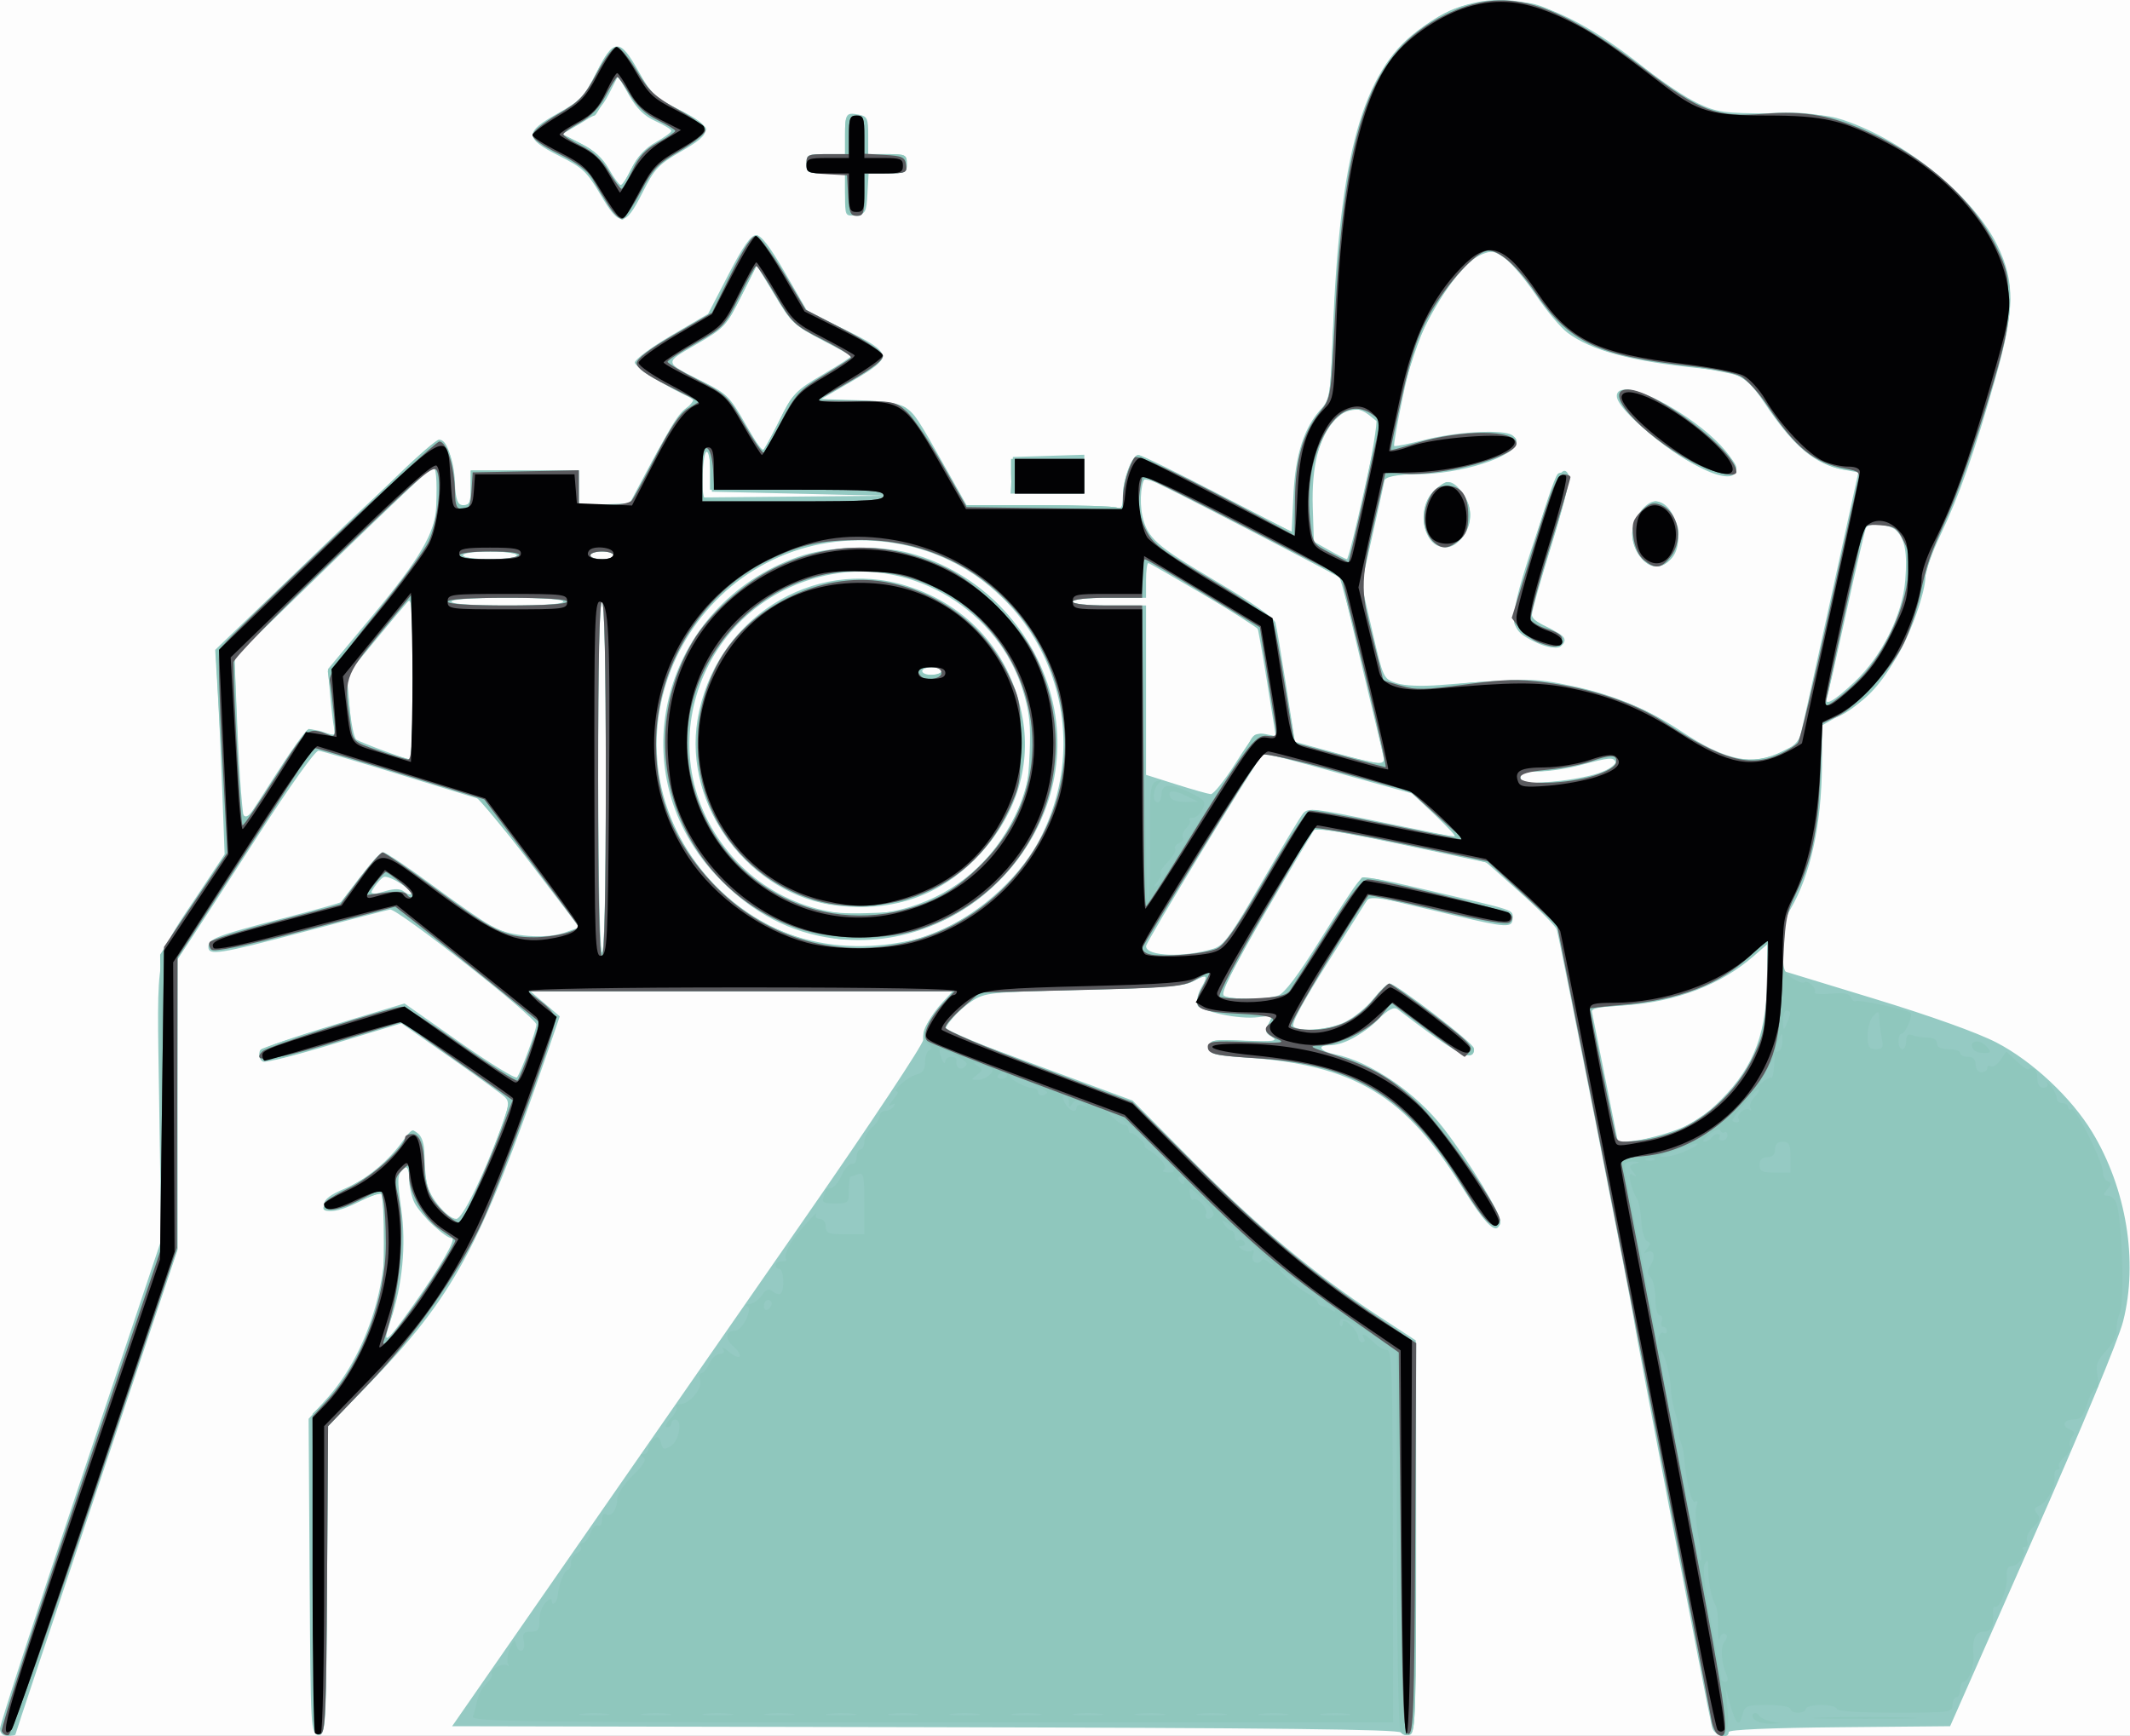 <?xml version="1.0" encoding="UTF-8" standalone="no"?>
<!-- Created with Inkscape (http://www.inkscape.org/) -->

<svg
   version="1.1"
   id="svg1"
   width="552"
   height="450"
   viewBox="0 0 552 450"
   sodipodi:docname="DEV_09.svg"
   inkscape:version="1.3.2 (091e20e, 2023-11-25, custom)"
   xmlns:inkscape="http://www.inkscape.org/namespaces/inkscape"
   xmlns:sodipodi="http://sodipodi.sourceforge.net/DTD/sodipodi-0.dtd"
   xmlns="http://www.w3.org/2000/svg"
   xmlns:svg="http://www.w3.org/2000/svg">
  <rect x="0" y="0" width="552" height="450" fill="#808080" stroke="none"/>
  <defs
     id="defs1" />
  <sodipodi:namedview
     id="namedview1"
     pagecolor="#ffffff"
     bordercolor="#000000"
     borderopacity="0.25"
     inkscape:showpageshadow="2"
     inkscape:pageopacity="0.0"
     inkscape:pagecheckerboard="0"
     inkscape:deskcolor="#d1d1d1"
     showgrid="false"
     inkscape:zoom="1.7488889"
     inkscape:cx="275.88945"
     inkscape:cy="225"
     inkscape:window-width="1920"
     inkscape:window-height="1001"
     inkscape:window-x="-9"
     inkscape:window-y="-9"
     inkscape:window-maximized="1"
     inkscape:current-layer="g1" />
  <g
     inkscape:groupmode="layer"
     inkscape:label="Image"
     id="g1">
    <g
       id="g2"
       transform="translate(0,-0.049)">
      <path
         style="fill:#fdfdfd"
         d="M 0,225 V 0 H 276 552 V 225 450 H 276 0 Z"
         id="path6" />
      <path
         style="fill:#95cac3"
         d="m 0,448.111 c 0,-1.039 9.4,-29.951 20.89,-64.25 L 41.779,321.5 41.255,285.949 C 40.65,244.95 39.856,249.144 51.572,231.5 l 6.64,-10 -0.614,-16.5 c -0.338,-9.075 -0.888,-21 -1.223,-26.5 l -0.609,-10 28.095,-27 c 15.452,-14.85 28.892,-27 29.867,-27 2.236,0 4.14,5.305 4.216,11.75 0.048,4.065 0.345,4.75 2.056,4.75 1.704,0 2,-0.667 2,-4.5 V 122 h 14 14 v 4.5 4.5 h 6.459 6.459 l 6.117,-11.488 c 3.364,-6.318 7.32,-12.454 8.791,-13.636 1.47,-1.181 2.223,-2.327 1.673,-2.546 -5.208,-2.072 -15,-8.138 -15,-9.292 0,-0.804 4.275,-3.974 9.5,-7.046 l 9.5,-5.584 5.286,-10.204 C 192.63,63.786 194.583,61 195.943,61 c 1.315,0 3.561,2.921 7.561,9.838 l 5.691,9.838 9.942,4.891 c 12.382,6.092 12.486,6.998 1.53,13.374 l -7.832,4.559 9.674,0.287 c 6.693,0.199 10.411,0.77 12.065,1.853 2.509,1.644 3.095,2.527 11.009,16.606 l 4.917,8.747 18.668,0.003 c 10.268,0.002 19.38,0.276 20.25,0.61 C 290.682,132.092 291,131.482 291,128.575 291,124.218 293.416,118 295.109,118 c 0.666,0 9.855,4.484 20.419,9.964 l 19.208,9.964 0.471,-9.714 c 0.506,-10.429 2.781,-17.43 7.22,-22.214 2.174,-2.342 2.361,-3.571 2.974,-19.5 1.79,-46.534 7.72,-67.732 21.953,-78.478 17.25,-13.024 33.719,-10.337 58.793,9.592 4.594,3.652 10.828,7.797 13.853,9.213 5.055,2.365 6.632,2.579 19.5,2.644 11.935,0.06 14.884,0.401 19.993,2.31 15.575,5.819 32.147,19.658 38.1,31.816 4.69,9.579 4.564,16.758 -0.615,35.009 -5.378,18.954 -9.185,29.789 -14.082,40.085 -2.143,4.505 -3.896,9.295 -3.896,10.645 0,4.276 -3.797,14.948 -7.531,21.165 -4.685,7.801 -7.827,11.063 -14.094,14.631 l -5.124,2.918 -0.086,10.501 c -0.126,15.362 -2.994,28.41 -8.174,37.19 C 462.572,238.145 462,240.92 462,245.402 v 6.288 l 23.75,7.249 c 14.633,4.466 26.777,8.818 31.636,11.337 9.285,4.814 19.395,14.276 24.824,23.234 8.866,14.627 11.956,33.534 8.013,49.033 -1.205,4.738 -10.686,27.581 -23.431,56.458 l -21.407,48.5 -28.692,0.265 c -17.984,0.166 -28.692,0.633 -28.692,1.25 0,2.051 -3.794,0.941 -4.325,-1.265 -1.132,-4.697 -19.829,-102.244 -20.253,-105.663 -0.438,-3.533 -19.132,-98.163 -19.971,-101.092 -0.237,-0.828 -4.442,-5.083 -9.344,-9.454 l -8.913,-7.949 -21.847,-4.636 c -12.016,-2.55 -22.159,-4.37 -22.539,-4.046 -0.381,0.325 -6.136,10.003 -12.789,21.507 -9.006,15.574 -11.767,21.126 -10.808,21.735 1.756,1.114 11.096,1.062 14.095,-0.078 1.613,-0.613 5.236,-5.43 10.717,-14.25 4.554,-7.328 9.023,-14.122 9.929,-15.097 1.574,-1.693 2.443,-1.588 19.098,2.303 C 393.204,236.205 392,235.801 392,238.067 c 0,2.543 -1.521,2.477 -14.661,-0.633 -5.961,-1.411 -13.416,-3.169 -16.566,-3.906 l -5.728,-1.341 -10.486,16.619 c -7.388,11.708 -10.128,16.847 -9.272,17.391 2.259,1.435 9.06,0.813 13.242,-1.211 2.288,-1.107 5.601,-3.807 7.363,-6 1.762,-2.193 3.651,-3.987 4.199,-3.987 1.721,0 21.846,15.436 21.879,16.781 0.099,4.024 -4.157,1.848 -19.763,-10.108 -0.937,-0.718 -2.317,-0.013 -5,2.557 C 352.761,268.487 348.042,271 344.491,271 c -3.399,0 -2.394,1.569 1.504,2.349 9.115,1.823 21.122,10.043 28.252,19.342 6.884,8.978 14.904,22.287 14.547,24.14 -0.712,3.695 -3.513,1.168 -9.638,-8.694 C 364.137,283.954 351.19,276.152 322.758,274.151 314.384,273.562 313.5,273.309 313.5,271.5 c 0,-1.874 0.566,-1.981 9,-1.699 7.85,0.263 8.76,0.125 7.123,-1.079 -1.528,-1.124 -1.671,-1.765 -0.767,-3.454 1.049,-1.961 0.903,-2.046 -2.696,-1.563 -5.102,0.684 -15.131,-1.464 -15.874,-3.401 -0.322,-0.84 0.182,-2.827 1.12,-4.416 1.951,-3.303 1.637,-3.48 -2.439,-1.372 -2.291,1.185 -8.468,1.647 -28.2,2.112 -24.417,0.575 -25.392,0.675 -28.993,2.981 -3.386,2.169 -7.604,7.06 -6.66,7.723 0.212,0.149 11.185,4.256 24.385,9.127 l 24,8.857 15.5,15.64 c 16.747,16.898 31.599,29.31 47.699,39.859 l 10.199,6.683 0.051,50.781 c 0.046,45.669 -0.11,50.843 -1.55,51.396 -0.881,0.338 -1.918,0.101 -2.307,-0.527 -0.521,-0.843 -32.747,-1.208 -123.311,-1.396 L 117.176,447.5 l 30.534,-44 c 16.794,-24.2 44.289,-63.8 61.101,-88 16.812,-24.2 30.505,-44.854 30.429,-45.898 -0.176,-2.426 1.859,-6.348 5.112,-9.852 l 2.553,-2.75 -54.702,0.015 -54.702,0.015 3.785,3.235 3.785,3.235 -3.43,10 c -17.052,49.715 -24.142,62.806 -46.329,85.543 l -10.288,10.543 -0.262,39.957 C 84.505,448.746 84.462,449.5 82.5,449.5 c -1.963,0 -2.005,-0.754 -2.261,-40.841 l -0.261,-40.841 4.662,-5.159 c 9.847,-10.898 15.975,-28.988 15.064,-44.469 -0.269,-4.57 -0.7,-8.521 -0.958,-8.778 -0.258,-0.258 -2.734,0.669 -5.502,2.06 C 87.211,314.502 84,314.749 84,312.184 c 0,-1.254 1.668,-2.507 5.386,-4.048 5.462,-2.264 11.394,-7.187 15.217,-12.63 1.838,-2.617 2.311,-2.822 3.75,-1.628 1.056,0.877 1.647,2.891 1.647,5.619 0,2.339 0.284,5.675 0.632,7.413 0.705,3.524 5.376,9.089 7.63,9.089 1.528,0 6.822,-10.718 11.417,-23.112 2.226,-6.005 2.403,-7.233 1.214,-8.41 -0.766,-0.758 -7.129,-5.381 -14.141,-10.274 l -12.748,-8.896 -17.222,5.23 c -9.472,2.877 -17.82,5.001 -18.551,4.72 -0.731,-0.281 -1.189,-1.235 -1.019,-2.121 0.289,-1.5 4.963,-3.142 32.955,-11.574 l 4.667,-1.406 14.22,9.985 c 7.821,5.492 14.533,9.619 14.916,9.171 0.96,-1.122 5.031,-12.212 5.031,-13.705 0,-1.8 -36.09,-30.159 -37.927,-29.802 -0.865,0.168 -10.855,2.756 -22.2,5.75 C 56.675,247.414 54,247.836 54,245.479 c 0,-2.088 2.262,-2.953 19.283,-7.372 8.131,-2.111 14.914,-4.011 15.073,-4.222 C 96.421,223.232 98.325,221 99.351,221 c 0.679,0 6.615,3.984 13.192,8.853 6.577,4.869 13.493,9.644 15.37,10.61 4.623,2.379 13.639,3.031 18.397,1.33 l 3.809,-1.362 -12.549,-16.506 -12.549,-16.506 -20.523,-6.323 C 93.209,197.619 83.336,194.712 82.556,194.637 81.734,194.557 75.176,203.748 66.955,216.5 59.155,228.6 51.249,240.797 49.387,243.604 L 46,248.707 v 37.669 37.669 L 25,386.666 C 13.45,421.108 4,449.448 4,449.644 4,449.84 3.1,450 2,450 0.706,450 0,449.333 0,448.111 Z M 107.154,338.277 C 114.071,328.521 118.391,321 117.077,321 c -1.639,0 -8.061,-6.069 -9.628,-9.099 C 106.652,310.36 106,307.406 106,305.335 c 0,-3.467 -0.128,-3.636 -1.617,-2.147 -1.431,1.431 -1.48,2.586 -0.422,10.036 1.351,9.516 0.355,19.948 -2.794,29.276 -2.253,6.674 -1.227,5.95 5.987,-4.224 z m 327.35,-45.364 c 4.299,-1.608 7.543,-3.81 11.533,-7.825 C 454.771,276.297 458,267.437 458,252.26 v -7.467 l -3.46,3.038 c -8.467,7.434 -20.013,11.87 -33.365,12.817 l -8.823,0.626 3.493,17.482 3.493,17.482 4.592,-0.544 c 2.526,-0.299 7.284,-1.551 10.574,-2.782 z M 314.562,245.931 c 2.598,-0.816 4.482,-3.425 12.424,-17.196 5.149,-8.929 9.979,-16.968 10.734,-17.865 1.26,-1.497 2.91,-1.312 20.076,2.247 10.287,2.133 19.007,3.879 19.379,3.88 0.372,0.002 -1.975,-2.526 -5.215,-5.616 l -5.891,-5.619 -19.246,-5.336 C 336.238,197.49 327.504,195.182 327.415,195.295 324.563,198.9 297,244.22 297,245.304 c 0,2.667 9.939,3.021 17.562,0.627 z M 157,201.5 c 0,-30.366 -0.34,-45.5 -1.024,-45.5 -0.684,0 -0.998,15.083 -0.946,45.5 0.048,27.878 0.444,45.5 1.024,45.5 C 156.635,247 157,229.433 157,201.5 Z m 78.999,42.34 c 12.932,-2.76 27.485,-14.329 33.762,-26.84 17.111,-34.104 -5.295,-74.128 -42.963,-76.744 -44.87,-3.117 -72.875,47.535 -46.266,83.68 12.873,17.486 32.982,24.702 55.467,19.904 z M 214,242.985 c -10.92,-1.893 -20.518,-7.395 -28.902,-16.568 -24.651,-26.972 -13.317,-69.648 21.789,-82.041 7.844,-2.769 20.529,-3.173 28.981,-0.924 17.647,4.697 31.934,19.175 36.6,37.089 9.079,34.855 -22.579,68.664 -58.469,62.443 z m 21.909,-7.879 c 12.157,-3.784 21.325,-11.741 27.143,-23.56 2.923,-5.938 3.422,-8.07 3.775,-16.131 0.325,-7.429 -0.016,-10.679 -1.702,-16.231 -6.305,-20.757 -28.361,-34.225 -49.587,-30.281 -35.081,6.519 -48.998,48.639 -24.596,74.441 11.433,12.089 29.084,16.705 44.968,11.762 z m -18.859,-0.294 c -22.648,-2.577 -40.019,-25.679 -36.279,-48.248 4.294,-25.916 29.793,-42.245 54.138,-34.668 16.167,5.032 27.215,17.671 30.143,34.484 2.21,12.689 -1.996,25.518 -11.701,35.693 -9.659,10.126 -21.806,14.389 -36.301,12.74 z M 244,174 c 0,-0.55 -1.125,-1 -2.5,-1 -1.375,0 -2.5,0.45 -2.5,1 0,0.55 1.125,1 2.5,1 1.375,0 2.5,-0.45 2.5,-1 z M 99.929,231.02 c 2.386,-0.684 3.823,-0.641 4.768,0.142 0.744,0.617 1.561,0.913 1.816,0.659 0.859,-0.859 -5.636,-4.988 -7.015,-4.459 C 98.335,227.808 95.375,232 96.221,232 c 0.16,0 1.829,-0.441 3.707,-0.98 z M 71.122,201.373 c 4.058,-6.395 7.935,-11.841 8.615,-12.102 0.681,-0.262 2.596,-0.002 4.257,0.577 2.813,0.981 2.988,0.903 2.564,-1.148 C 86.307,187.49 85.85,183.575 85.541,180 l -0.561,-6.5 11.65,-14 c 12.212,-14.676 16.118,-21.346 16.396,-28 0.302,-7.231 -0.012,-10.672 -0.945,-10.333 -0.505,0.183 -12.258,11.34 -26.118,24.793 l -25.2,24.46 0.653,16.04 C 62.034,201.644 62.92,213 63.487,213 c 0.141,0 3.577,-5.232 7.635,-11.627 z m 249.058,-3.467 c 4.677,-7.366 5.376,-8.046 7.79,-7.563 l 2.652,0.53 -2.252,-14.045 c -1.238,-7.725 -2.391,-14.149 -2.561,-14.277 C 324.197,161.339 298.058,146 297.602,146 297.271,146 297,148.025 297,150.5 v 4.5 h -9.5 c -5.667,0 -9.5,0.404 -9.5,1 0,0.596 3.833,1 9.5,1 h 9.5 v 21.947 21.947 l 7.75,2.451 c 4.263,1.348 8.322,2.497 9.021,2.553 0.699,0.056 3.583,-3.54 6.409,-7.991 z m 94.116,2.554 c 2.644,-0.926 4.615,-2.192 4.392,-2.82 -0.491,-1.384 -1.508,-1.299 -9.149,0.756 -3.278,0.882 -8.116,1.604 -10.75,1.604 -3.776,0 -4.79,0.348 -4.79,1.643 0,1.432 0.996,1.569 7.75,1.07 4.263,-0.315 9.909,-1.329 12.547,-2.253 z m -55.891,-4.979 c -0.348,-1.385 -2.944,-12.233 -5.769,-24.108 L 347.5,149.784 322.691,136.892 C 309.045,129.801 297.509,124 297.054,124 c -1.247,0 -1.861,5.92 -1.008,9.705 1.317,5.841 3.419,7.719 18.87,16.855 9.69,5.73 15.306,9.658 15.639,10.94 0.286,1.1 1.532,8.487 2.77,16.415 l 2.25,14.415 9.963,2.736 c 13.018,3.575 13.667,3.596 12.869,0.415 z M 107,175.786 c 0,-17.82 -0.215,-20.98 -1.344,-19.75 -0.739,0.805 -4.594,5.411 -8.567,10.235 l -7.223,8.771 0.698,8.001 c 0.384,4.401 1.192,8.329 1.795,8.729 1.161,0.77 12.616,5.017 13.891,5.15 0.412,0.043 0.75,-9.468 0.75,-21.136 z m 354.715,19.257 c 3.021,-1.372 4.422,-2.71 4.947,-4.728 0.403,-1.548 3.927,-17.44 7.833,-35.315 l 7.101,-32.5 -3.721,-0.685 c -7.602,-1.399 -13.052,-5.997 -20.718,-17.481 -4.538,-6.798 -6.416,-7.793 -16.656,-8.828 -17.66,-1.784 -28.076,-4.578 -34.258,-9.19 -1.792,-1.337 -5.491,-5.74 -8.22,-9.784 -2.729,-4.045 -6.347,-8.34 -8.039,-9.545 -2.717,-1.935 -3.428,-2.046 -6.079,-0.948 -3.881,1.608 -8.711,7.568 -13.743,16.96 -3.015,5.627 -4.667,10.594 -6.616,19.89 -1.429,6.815 -2.435,12.553 -2.236,12.751 0.199,0.199 3.882,-0.54 8.186,-1.64 7.566,-1.935 18.673,-2.642 21.924,-1.394 C 392.288,112.941 393,113.83 393,114.584 393,118.393 378.642,123 366.772,123 362.497,123 359,123.228 359,123.507 c 0,0.279 -1.388,6.692 -3.085,14.25 l -3.085,13.743 2.835,12.25 c 2.812,12.15 2.863,12.259 6.216,13.371 2.113,0.701 6.427,0.881 11.5,0.48 23.053,-1.822 23.97,-1.816 33.923,0.239 10.39,2.144 19.777,6.03 28.402,11.755 11.467,7.611 18.157,9.013 26.008,5.449 z M 396.765,165.94 c -6.298,-3.325 -6.123,-5.109 3.221,-32.883 3.383,-10.055 5.352,-12.943 6.603,-9.685 0.325,0.846 -1.7,8.917 -4.499,17.935 -2.799,9.019 -5.09,17.155 -5.09,18.081 0,1.042 1.709,2.416 4.485,3.606 3.248,1.392 4.322,2.348 3.893,3.464 -0.795,2.073 -4.08,1.875 -8.613,-0.518 z m 28.308,-21.574 C 423.933,142.916 423,140.277 423,138.5 c 0,-3.776 3.335,-8.5 6,-8.5 5.151,0 8.066,10.934 4,15 -2.728,2.728 -5.454,2.51 -7.927,-0.635 z m -54.516,-4.588 c -2.434,-3.475 -2,-9.425 0.898,-12.323 1.35,-1.35 3.117,-2.455 3.927,-2.455 2.336,0 5.618,4.965 5.618,8.5 0,6.859 -7.062,11.105 -10.443,6.277 z m 74.236,-16.77 C 436.521,120.528 419,106.734 419,102.701 c 0,-3.95 10.032,-0.518 20.108,6.879 11.128,8.169 14.469,16.061 5.685,13.428 z m 35.826,53.792 c 7.116,-6.73 12.415,-17.35 13.135,-26.326 0.573,-7.144 -0.056,-10.631 -2.327,-12.903 -1.651,-1.651 -6.947,-2.155 -7.819,-0.744 -0.281,0.454 -2.567,10.242 -5.082,21.75 -2.514,11.508 -4.772,21.487 -5.017,22.174 -0.923,2.588 1.792,1.079 7.11,-3.951 z M 146,156 c 0,-0.621 -5.5,-1 -14.5,-1 -9,0 -14.5,0.379 -14.5,1 0,0.621 5.5,1 14.5,1 9,0 14.5,-0.379 14.5,-1 z m -12,-12 c 0,-0.571 -3,-1 -7,-1 -4,0 -7,0.429 -7,1 0,0.571 3,1 7,1 4,0 7,-0.429 7,-1 z m 25,0 c 0,-0.55 -1.35,-1 -3,-1 -1.65,0 -3,0.45 -3,1 0,0.55 1.35,1 3,1 1.65,0 3,-0.45 3,-1 z m 194.489,-16.646 3.869,-17.646 -2.29,-1.854 c -3.206,-2.596 -5.762,-2.315 -9.075,0.998 -4.118,4.118 -6.137,12.063 -5.784,22.764 l 0.29,8.826 4,2.262 c 2.2,1.244 4.252,2.27 4.56,2.279 0.308,0.009 2.301,-7.924 4.429,-17.629 z M 207,128.029 184.5,127.5 l -0.302,-5.25 c -0.412,-7.151 -1.819,-6.645 -2.086,0.75 l -0.217,6 23.802,-0.221 L 229.5,128.558 Z M 201.891,109.25 c 3.718,-7.362 4.292,-7.973 11.476,-12.202 4.159,-2.449 7.431,-4.583 7.272,-4.743 -0.16,-0.16 -3.631,-2.034 -7.714,-4.166 -6.895,-3.6 -7.759,-4.426 -12.121,-11.591 l -4.697,-7.715 -4.045,8.045 c -3.889,7.734 -4.336,8.213 -11.599,12.423 -8.488,4.92 -8.557,4.528 1.701,9.676 6.139,3.081 6.994,3.921 10.863,10.684 2.31,4.037 4.369,7.34 4.575,7.34 0.207,0 2.137,-3.487 4.29,-7.75 z m 60.304,14 0.305,-4.75 9.25,-0.288 9.25,-0.288 V 122.962 128 h -9.555 -9.555 z M 155.584,50.45 c -3.443,-5.885 -4.529,-6.901 -10.708,-10.013 -9.006,-4.535 -9.054,-6.122 -0.334,-10.999 5.954,-3.33 6.855,-4.279 10.013,-10.549 4.522,-8.98 6.074,-9.033 10.917,-0.373 3.319,5.935 4.264,6.829 10.586,10.013 8.895,4.479 8.953,5.888 0.441,10.783 -5.878,3.381 -6.837,4.406 -10.013,10.713 -4.501,8.939 -5.891,8.993 -10.903,0.425 z m 8.156,-6.852 c 1.438,-2.96 3.469,-5.15 6.199,-6.684 C 172.173,35.659 174,34.333 174,33.968 c 0,-0.365 -1.84,-1.494 -4.09,-2.508 -2.964,-1.337 -4.866,-3.204 -6.912,-6.787 l -2.823,-4.942 -2.392,4.706 c -1.721,3.386 -3.753,5.501 -7.243,7.539 l -4.851,2.833 4.911,2.488 c 3.412,1.729 5.615,3.742 7.219,6.595 C 159.089,46.152 160.46,48 160.865,48 c 0.405,0 1.699,-1.981 2.875,-4.402 z M 219,50.566 V 45 h -5 c -4.667,0 -5,-0.167 -5,-2.5 0,-2.333 0.333,-2.5 5,-2.5 h 5 v -4.833 c 0,-5.661 0.243,-6.034 3.523,-5.407 2.233,0.427 2.477,0.954 2.477,5.357 V 40 h 5 c 4.667,0 5,0.167 5,2.5 0,2.33 -0.337,2.5 -4.948,2.5 h -4.948 l -0.302,5.25 c -0.282,4.897 -0.487,5.271 -3.052,5.566 -2.709,0.312 -2.75,0.233 -2.75,-5.25 z"
         id="path5" />
      <path
         style="fill:#8fc7bd"
         d="M 0.423,448.661 C 0.141,447.925 9.415,419.012 21.032,384.411 L 42.154,321.5 41.827,284.497 41.5,247.495 l 8.696,-13.424 8.696,-13.424 -0.455,-6.074 c -0.25,-3.34 -0.921,-15.018 -1.491,-25.951 l -1.036,-19.877 19.295,-18.595 C 85.817,139.923 98.578,127.605 103.562,122.778 108.546,117.95 113.143,114 113.777,114 c 1.91,0 3.265,3.647 3.906,10.506 0.508,5.441 0.907,6.494 2.462,6.494 1.532,0 1.855,-0.784 1.855,-4.5 V 122 h 14 14 v 4.546 4.546 l 6.679,-0.296 6.679,-0.296 5.571,-10.598 c 6.229,-11.849 7.606,-13.794 10.535,-14.878 1.681,-0.622 0.606,-1.469 -6.215,-4.899 C 167.518,97.244 165,95.429 165,94.182 c 0,-1.212 3.041,-3.566 9.349,-7.239 L 183.698,81.5 189.099,71.259 c 3.293,-6.244 6.007,-10.245 6.953,-10.25 0.913,-0.005 3.862,3.971 7.164,9.662 l 5.612,9.67 9.836,5.08 c 5.729,2.959 9.966,5.784 10.147,6.767 0.221,1.199 -2.093,3.08 -8,6.5 L 212.5,103.5 l 10,0.5 c 5.5,0.275 10.955,1.048 12.123,1.717 1.167,0.669 5.172,6.632 8.9,13.25 L 250.3,131 h 18.768 c 10.323,0 19.48,0.273 20.35,0.607 C 290.682,132.092 291,131.482 291,128.575 291,124.439 293.386,118 294.919,118 c 0.562,0 9.735,4.5 20.385,10 10.65,5.5 19.551,9.998 19.78,9.996 0.229,-0.002 0.43,-3.94 0.446,-8.75 0.035,-10.094 2.217,-17.738 6.445,-22.587 2.682,-3.076 2.772,-3.578 3.44,-19.159 1.932,-45.078 7.804,-67.867 20.058,-77.85 C 374.497,2.301 379.142,0.5 389.075,0.5 c 8.078,0 9.064,0.245 17,4.214 C 410.709,7.032 419.9,13.001 426.5,17.979 c 14.75,11.125 18.173,12.368 31.533,11.449 11.944,-0.822 18.79,0.781 31.383,7.345 11.57,6.032 22.807,16.704 27.613,26.226 5.183,10.267 5.204,16.974 0.109,34.561 -5.399,18.635 -10.601,33.438 -14.366,40.873 -1.689,3.336 -3.658,9.425 -4.375,13.53 -2.509,14.362 -13.475,30.765 -22.829,34.147 L 472,187.402 v 10.841 c 0,13.432 -2.069,24.043 -6.553,33.611 -2.799,5.972 -3.447,8.551 -3.447,13.727 0,5.715 0.261,6.544 2.531,8.032 1.392,0.912 2.79,1.4 3.107,1.083 0.784,-0.784 3.271,1.609 2.682,2.581 -0.259,0.427 1.619,0.582 4.172,0.343 3.366,-0.314 4.79,-0.049 5.18,0.968 0.296,0.771 0.862,1.2 1.259,0.955 0.723,-0.447 12.625,2.065 14.098,2.975 0.898,0.555 -1.145,5.463 -2.279,5.474 -0.412,0.004 -0.75,0.908 -0.75,2.008 0,1.1 0.45,2 1,2 0.55,0 1,-0.948 1,-2.107 0,-1.51 0.448,-1.935 1.582,-1.5 0.87,0.334 2.67,0.607 4,0.607 1.483,0 2.418,0.58 2.418,1.5 0,1 1,1.5 3,1.5 1.65,0 3,0.45 3,1 0,0.55 0.9,1 2,1 1.333,0 2,0.667 2,2 0,1.111 0.667,2 1.5,2 0.825,0 1.5,-0.477 1.5,-1.059 0,-0.582 0.419,-0.8 0.932,-0.483 0.512,0.317 1.628,-0.419 2.48,-1.634 l 1.548,-2.21 2.601,2.443 c 1.431,1.344 2.79,2.331 3.02,2.193 1.419,-0.846 2.419,0.085 2.419,2.25 0,1.598 0.563,2.5 1.559,2.5 0.918,0 1.299,-0.514 0.926,-1.25 -0.348,-0.688 0.075,-0.376 0.941,0.691 0.866,1.068 1.574,2.53 1.574,3.25 0,0.72 0.675,1.309 1.5,1.309 0.825,0 1.5,0.477 1.5,1.059 0,0.582 0.393,0.816 0.874,0.519 1.03,-0.637 8.126,13.677 8.126,16.392 0,1.025 0.562,2.053 1.25,2.284 0.975,0.328 0.948,0.787 -0.122,2.083 -1.177,1.426 -1.151,1.663 0.183,1.663 0.855,0 1.845,0.914 2.199,2.03 1.513,4.768 2.116,25.871 0.815,28.528 -0.523,1.068 -0.871,2.972 -0.773,4.231 0.104,1.328 -1.034,3.586 -2.708,5.378 -2.414,2.584 -2.783,3.642 -2.254,6.462 0.398,2.124 0.236,3.372 -0.439,3.372 -0.589,0 -1.61,1.8 -2.27,4 -0.955,3.187 -1.675,4 -3.54,4 -2.624,0 -3.163,1.748 -0.816,2.648 1.151,0.442 1.253,0.914 0.414,1.925 -0.611,0.737 -0.829,1.797 -0.483,2.357 0.346,0.559 -0.267,1.784 -1.363,2.722 -1.095,0.938 -1.763,2.075 -1.484,2.527 0.279,0.452 0.071,0.822 -0.463,0.822 -0.534,0 -0.845,0.787 -0.691,1.75 0.377,2.362 -1.996,6.859 -4.032,7.641 -1.29,0.495 -1.396,0.938 -0.486,2.035 0.914,1.102 0.697,1.836 -1.016,3.432 -1.274,1.187 -1.931,2.676 -1.582,3.586 0.328,0.856 0.086,1.556 -0.538,1.556 -0.624,0 -0.851,0.284 -0.504,0.631 1.013,1.013 -1.222,4.369 -2.909,4.369 -1.07,0 -1.469,0.839 -1.307,2.75 0.25,2.944 -1.925,8.466 -3.058,7.765 -0.376,-0.232 -0.602,0.569 -0.502,1.781 0.268,3.265 -0.516,4.704 -2.562,4.704 -2.016,0 -2.933,2.176 -2.53,6 0.292,2.762 -1.277,7 -2.591,7 -0.462,0 -0.839,0.9 -0.839,2 0,1.1 -0.45,2 -1,2 -0.55,0 -1,0.9 -1,2 0,1.911 -0.667,2 -15,2 -9.333,0 -15,-0.378 -15,-1 0,-0.55 -1.8,-1 -4,-1 -2.2,0 -4,0.45 -4,1 0,0.55 -0.9,1 -2,1 -1.1,0 -2,-0.45 -2,-1 0,-0.554 -2.631,-1 -5.892,-1 -5.521,0 -5.933,0.165 -6.549,2.618 -0.819,3.263 -1.725,2.439 -3.23,-2.938 l -1.171,-4.18 0.542,5.616 c 0.545,5.643 -0.687,8.299 -2.847,6.139 C 443.989,448.389 433.273,394.898 426.472,357.5 425.072,349.8 419.389,320.325 413.843,292 l -10.084,-51.5 -8.63,-8.208 c -4.746,-4.515 -9.336,-8.457 -10.199,-8.76 -0.863,-0.303 -11.091,-2.518 -22.728,-4.92 -15.358,-3.171 -21.402,-4.059 -22.045,-3.24 -3.288,4.19 -24.175,41.792 -23.669,42.611 0.66,1.068 11.539,1.386 15.062,0.44 1.295,-0.348 5.482,-6.058 11.364,-15.498 5.123,-8.221 9.634,-15.145 10.024,-15.386 0.391,-0.241 3.152,0.173 6.136,0.922 2.984,0.749 11.613,2.79 19.175,4.537 9.86,2.277 13.75,3.585 13.75,4.621 0,0.795 -0.581,1.668 -1.292,1.941 -0.71,0.273 -8.918,-1.305 -18.239,-3.507 -13.298,-3.141 -17.194,-3.739 -18.095,-2.777 -2.874,3.069 -20.349,31.959 -19.834,32.791 0.98,1.586 9.74,0.99 14.019,-0.953 2.233,-1.014 5.533,-3.704 7.334,-5.978 C 357.695,256.86 359.618,255 360.169,255 361.627,255 382,270.955 382,272.097 c 0,2.913 -3.741,1.397 -12.092,-4.9 l -9.234,-6.963 -2.379,2.828 c -3.468,4.122 -8.64,7.005 -14.048,7.83 l -4.747,0.725 5.97,1.784 c 16.341,4.883 24.942,12.388 37.963,33.127 5.927,9.441 6.608,11.483 3.817,11.456 -1.129,-0.011 -4.306,-4.021 -8.957,-11.304 -15.004,-23.5 -27.074,-30.662 -54.793,-32.511 -9.111,-0.608 -10,-0.845 -10,-2.667 0,-1.847 0.574,-1.979 7.5,-1.722 4.125,0.153 8.625,0.492 10,0.753 2.471,0.469 2.468,0.457 -0.25,-1.06 -3.122,-1.743 -3.157,-1.842 -1.636,-4.685 1.038,-1.94 0.908,-2.041 -1.915,-1.476 -3.482,0.696 -15.239,-0.97 -16.639,-2.358 -0.586,-0.581 -0.309,-2.254 0.734,-4.442 1.893,-3.969 1.744,-4.098 -2.3,-2.007 -2.25,1.164 -8.394,1.63 -27.2,2.064 -13.361,0.308 -25.317,0.768 -26.569,1.022 C 252.592,258.123 245,264.67 245,266.406 c 0,0.645 10.909,5.205 24.243,10.134 l 24.243,8.96 16.507,16.54 c 17.992,18.028 27.291,25.85 45.257,38.064 l 11.75,7.988 v 50.485 c 0,45.368 -0.162,50.548 -1.601,51.1 -0.881,0.338 -1.999,-0.014 -2.485,-0.781 -0.486,-0.768 -0.891,-23.267 -0.899,-49.999 L 362,350.293 l -6.955,-4.625 c -4.215,-2.803 -7.209,-4.213 -7.6,-3.58 -0.355,0.574 -0.375,1.314 -0.045,1.645 0.33,0.33 0.6,0.005 0.6,-0.722 0,-0.933 0.588,-0.789 2,0.488 1.1,0.995 2,2.415 2,3.155 0,0.74 0.477,1.345 1.059,1.345 0.582,0 0.781,-0.45 0.441,-1 -1.041,-1.684 0.387,-1.113 2.5,1 1.1,1.1 2.659,2 3.464,2 1.264,0 1.471,6.587 1.517,48.25 l 0.053,48.25 H 241.506 c -105.839,0 -119.462,-0.172 -118.947,-1.5 0.32,-0.825 0.826,-2.715 1.126,-4.199 0.3,-1.484 1.382,-3.457 2.406,-4.384 1.024,-0.927 1.635,-2.052 1.357,-2.501 -0.673,-1.089 3.07,-3.044 4.08,-2.131 0.435,0.393 0.491,0.19 0.124,-0.451 -0.367,-0.641 -0.143,-2.441 0.497,-4 0.91,-2.214 1.256,-2.451 1.58,-1.084 0.654,2.75 2.559,2.044 2.025,-0.75 -0.397,-2.079 -0.092,-2.5 1.817,-2.5 1.888,0 2.28,-0.518 2.211,-2.921 -0.046,-1.607 0.659,-3.664 1.567,-4.571 1.09,-1.09 1.65,-1.23 1.65,-0.412 0,1.538 1.45,0.206 1.541,-1.416 C 144.684,411.114 146.266,407 147.108,407 147.599,407 148,406.148 148,405.107 c 0,-1.041 0.704,-2.163 1.563,-2.493 0.86,-0.33 1.283,-1.053 0.941,-1.607 C 150.162,400.453 150.37,400 150.966,400 c 0.596,0 1.522,-1.152 2.057,-2.56 0.535,-1.408 1.424,-2.282 1.975,-1.941 C 155.549,395.839 156,395.165 156,394 c 0,-1.299 0.43,-1.852 1.112,-1.431 1.349,0.834 2.852,-1.319 2.873,-4.116 0.008,-1.126 1.812,-3.801 4.008,-5.946 2.847,-2.78 3.636,-4.125 2.75,-4.688 -0.988,-0.627 -0.986,-0.792 0.007,-0.804 0.688,-0.008 1.25,-0.635 1.25,-1.393 0,-0.758 0.62,-1.892 1.378,-2.521 1.084,-0.9 1.494,-0.701 1.921,0.935 0.479,1.833 0.789,1.925 2.622,0.781 C 176.057,373.484 176.924,368 175,368 c -0.55,0 -1,0.45 -1,1 0,0.55 -0.528,1 -1.174,1 -0.646,0 -0.192,-1.046 1.009,-2.324 1.201,-1.278 1.879,-2.628 1.508,-3 -0.372,-0.372 0.057,-0.676 0.952,-0.676 2.428,0 5.815,-4.079 5.144,-6.195 -0.315,-0.993 -0.165,-1.805 0.334,-1.805 0.499,0 1.419,-1.125 2.046,-2.5 0.626,-1.375 1.85,-2.5 2.72,-2.5 0.988,0 1.306,-0.469 0.85,-1.25 -0.402,-0.688 0.249,-0.39 1.447,0.661 1.198,1.051 2.472,1.616 2.832,1.256 0.36,-0.36 -0.359,-1.533 -1.598,-2.607 C 187.782,347.077 187.996,345 190.486,345 c 1.872,0 4.719,-5.734 3.163,-6.372 -0.632,-0.259 -0.387,-0.506 0.545,-0.55 0.931,-0.043 2.374,-1.051 3.206,-2.238 1.184,-1.691 1.813,-1.91 2.899,-1.009 0.762,0.633 1.682,0.854 2.044,0.493 C 203.389,334.278 203.104,329 202,329 c -0.55,0 -1,-0.45 -1,-1 0,-0.55 0.75,-1 1.667,-1 0.917,0 1.383,-0.284 1.035,-0.631 -0.602,-0.602 0.614,-3.534 2.409,-5.806 2.535,-3.208 5.963,-6.89 5.411,-5.813 -0.378,0.739 -0.002,1.25 0.919,1.25 0.892,0 1.559,0.855 1.559,2 0,1.733 0.667,2 5,2 h 5 v -8.107 c 0,-6.982 -0.22,-8.023 -1.582,-7.5 -0.87,0.334 -1.77,0.607 -2,0.607 -0.23,0 -0.418,1.575 -0.418,3.5 0,3.353 -0.151,3.5 -3.607,3.5 -2.878,0 -3.484,-0.32 -3,-1.582 0.334,-0.87 0.607,-1.77 0.607,-2 0,-0.23 0.594,-0.418 1.32,-0.418 0.726,0 1.973,-1.462 2.773,-3.25 0.799,-1.788 2.005,-3.138 2.68,-3 C 221.448,301.887 222,301.1 222,300 c 0,-1.1 0.45,-2 1,-2 0.55,0 1,-0.904 1,-2.01 0,-1.105 0.9,-2.78 2,-3.722 1.1,-0.942 2,-2.287 2,-2.99 0,-0.703 0.648,-1.278 1.441,-1.278 0.793,0 1.762,-0.52 2.155,-1.155 0.482,-0.779 0.257,-0.886 -0.691,-0.328 -0.772,0.455 -0.547,-0.151 0.5,-1.345 C 232.453,283.977 232.945,283 232.5,283 c -1.611,0 2.704,-3.834 4.949,-4.398 1.696,-0.426 2.301,-1.293 2.301,-3.298 0,-1.496 0.53,-2.897 1.178,-3.113 0.78,-0.26 0.612,-0.807 -0.498,-1.618 -2.243,-1.64 -1.198,-4.717 3.288,-9.683 L 247.233,257 h -55.354 -55.354 l 3.832,2.727 c 4.803,3.417 4.865,2.967 -3.833,27.773 -12.059,34.393 -21.708,51.251 -40.558,70.859 l -10.942,11.382 -0.262,39.866 C 84.518,446.66 84.377,449.497 82.75,449.81 81.106,450.126 81.001,447.62 81.011,408.323 L 81.021,366.5 84.261,363.34 c 4.473,-4.363 9.382,-12.79 12.529,-21.506 2.307,-6.39 2.652,-8.902 2.679,-19.5 0.017,-6.691 -0.241,-12.438 -0.574,-12.771 -0.333,-0.333 -3.033,0.524 -6,1.906 -10.916,5.081 -12.556,1.564 -1.886,-4.043 6.574,-3.454 10.11,-6.552 14.213,-12.449 1.687,-2.425 1.755,-2.436 3.25,-0.535 0.892,1.134 1.527,3.955 1.527,6.782 0,6.027 1.929,10.789 5.514,13.609 1.516,1.192 3.058,2.168 3.427,2.168 1.637,0 14.215,-31.313 12.988,-32.332 -0.236,-0.196 -6.553,-4.68 -14.038,-9.964 l -13.609,-9.608 -17.63,5.317 c -14.903,4.494 -17.811,5.099 -18.798,3.91 -0.691,-0.832 -0.797,-1.743 -0.26,-2.229 C 68.686,271.103 102.034,261 104.21,261 c 0.841,0 7.907,4.488 15.702,9.972 8.671,6.102 14.338,9.498 14.599,8.75 0.234,-0.672 1.515,-4.274 2.845,-8.003 l 2.419,-6.781 -18.637,-14.974 C 110.887,241.729 102.05,235.147 101.5,235.339 c -0.55,0.191 -11.025,2.97 -23.279,6.176 -17.026,4.454 -22.555,5.552 -23.45,4.657 -2.053,-2.053 0.359,-3.111 17.036,-7.471 l 16.124,-4.215 5.177,-6.743 C 95.956,224.034 98.721,221 99.254,221 c 0.532,0 6.813,4.311 13.956,9.579 C 127.158,240.867 131.584,243 138.976,243 143.077,243 150,241.421 150,240.485 c 0,-1.341 -25.364,-33.455 -26.737,-33.853 -0.97,-0.281 -10.568,-3.238 -21.33,-6.571 C 91.17,196.727 82.109,194 81.796,194 c -0.313,0 -8.495,12.302 -18.183,27.337 L 46,248.675 v 37.565 37.565 L 25.055,385.909 C 13.535,420.067 3.833,448.461 3.496,449.007 2.625,450.416 1.028,450.237 0.423,448.661 Z M 157.25,444.277 c -1.788,-0.222 -4.713,-0.222 -6.5,0 -1.788,0.222 -0.325,0.403 3.25,0.403 3.575,0 5.037,-0.181 3.25,-0.403 z m 16,0 c -1.788,-0.222 -4.713,-0.222 -6.5,0 -1.788,0.222 -0.325,0.403 3.25,0.403 3.575,0 5.037,-0.181 3.25,-0.403 z m 16,0 c -1.788,-0.222 -4.713,-0.222 -6.5,0 -1.788,0.222 -0.325,0.403 3.25,0.403 3.575,0 5.037,-0.181 3.25,-0.403 z m 16,0 c -1.788,-0.222 -4.713,-0.222 -6.5,0 -1.788,0.222 -0.325,0.403 3.25,0.403 3.575,0 5.037,-0.181 3.25,-0.403 z m 16,0 c -1.788,-0.222 -4.713,-0.222 -6.5,0 -1.788,0.222 -0.325,0.403 3.25,0.403 3.575,0 5.037,-0.181 3.25,-0.403 z m 16,0 c -1.788,-0.222 -4.713,-0.222 -6.5,0 -1.788,0.222 -0.325,0.403 3.25,0.403 3.575,0 5.037,-0.181 3.25,-0.403 z m 16,0 c -1.788,-0.222 -4.713,-0.222 -6.5,0 -1.788,0.222 -0.325,0.403 3.25,0.403 3.575,0 5.037,-0.181 3.25,-0.403 z m 16,0 c -1.788,-0.222 -4.713,-0.222 -6.5,0 -1.788,0.222 -0.325,0.403 3.25,0.403 3.575,0 5.037,-0.181 3.25,-0.403 z m 16,0 c -1.788,-0.222 -4.713,-0.222 -6.5,0 -1.788,0.222 -0.325,0.403 3.25,0.403 3.575,0 5.037,-0.181 3.25,-0.403 z m 16,0 c -1.788,-0.222 -4.713,-0.222 -6.5,0 -1.788,0.222 -0.325,0.403 3.25,0.403 3.575,0 5.037,-0.181 3.25,-0.403 z m 16,0 c -1.788,-0.222 -4.713,-0.222 -6.5,0 -1.788,0.222 -0.325,0.403 3.25,0.403 3.575,0 5.037,-0.181 3.25,-0.403 z m 16,0 c -1.788,-0.222 -4.713,-0.222 -6.5,0 -1.788,0.222 -0.325,0.403 3.25,0.403 3.575,0 5.037,-0.181 3.25,-0.403 z m 16,0 c -1.788,-0.222 -4.713,-0.222 -6.5,0 -1.788,0.222 -0.325,0.403 3.25,0.403 3.575,0 5.037,-0.181 3.25,-0.403 z M 447.466,434.25 c -1.445,-3.378 -1.684,-7.282 -0.532,-8.67 0.727,-0.876 0.798,-1.628 0.191,-2.003 -0.535,-0.331 -1.2,0.192 -1.479,1.161 -0.278,0.969 -0.452,-0.281 -0.387,-2.779 0.065,-2.497 -0.223,-5.092 -0.639,-5.766 -1.077,-1.742 -1.976,-6.202 -1.931,-9.574 0.03,-2.271 -0.156,-2.533 -0.883,-1.235 -0.609,1.088 -0.054,6.272 1.637,15.286 1.407,7.502 2.558,14.02 2.558,14.485 0,0.465 0.498,0.845 1.107,0.845 0.673,0 0.813,-0.687 0.359,-1.75 z m -7.352,-36.079 c -0.637,-3.239 -0.847,-6.702 -0.466,-7.695 0.438,-1.141 0.309,-1.568 -0.351,-1.16 -0.934,0.577 -2.426,-5.547 -2.881,-11.817 -0.08,-1.1 -0.453,-2.72 -0.83,-3.601 -0.377,-0.88 -0.581,-2.005 -0.453,-2.5 0.127,-0.495 -0.298,-2.699 -0.945,-4.899 -0.647,-2.2 -1.181,-5.125 -1.188,-6.5 -0.014,-3.11 -1.975,-10.358 -2.626,-9.707 -0.264,0.264 0.212,4.019 1.058,8.344 2.572,13.144 7.436,38.629 8.143,42.66 0.366,2.088 0.898,3.564 1.181,3.281 0.284,-0.284 -0.005,-3.166 -0.643,-6.406 z M 109.968,334.5 c 2.606,-3.85 5.483,-8.449 6.395,-10.219 1.655,-3.215 1.653,-3.221 -1.301,-4.749 -4.48,-2.317 -8.234,-7.881 -8.819,-13.072 -0.478,-4.236 -0.623,-4.426 -2.259,-2.945 -1.471,1.331 -1.594,2.251 -0.778,5.784 1.595,6.898 0.376,26.267 -2.083,33.108 C 99.955,345.655 99,348.53 99,348.794 c 0,0.85 6.089,-7.085 10.968,-14.294 z m 321.103,11.044 C 431.582,345.86 432,345.641 432,345.059 432,344.477 431.564,344 431.031,344 c -0.533,0 -0.71,-0.675 -0.393,-1.5 0.317,-0.825 0.077,-1.5 -0.531,-1.5 C 429.469,341 429,339.177 429,336.7 c 0,-2.365 -0.551,-4.851 -1.225,-5.525 -0.967,-0.967 -0.959,-1.65 0.034,-3.241 1.41,-2.258 0.687,-4.347 -1.128,-3.259 -0.764,0.458 -0.725,0.145 0.111,-0.886 1.002,-1.237 1.017,-1.686 0.07,-2.002 -0.679,-0.226 -1.346,-2.536 -1.5,-5.195 -0.153,-2.633 -0.685,-5.306 -1.182,-5.94 -0.497,-0.634 -1.209,-2.428 -1.581,-3.986 -0.518,-2.167 -0.374,-2.651 0.612,-2.058 1.037,0.623 1.034,0.46 -0.013,-0.833 -1.1,-1.357 -1.022,-1.681 0.5,-2.076 1.422,-0.369 1.327,-0.492 -0.447,-0.584 -1.246,-0.064 -2.25,0.468 -2.25,1.192 0,0.719 1.797,10.282 3.993,21.25 2.196,10.968 4.058,21.292 4.136,22.942 0.114,2.388 0.232,2.538 0.578,0.735 0.239,-1.246 0.853,-2.007 1.364,-1.691 z M 200,337.941 C 200,337.423 199.55,337 199,337 c -0.55,0 -1,0.702 -1,1.559 0,0.857 0.45,1.281 1,0.941 0.55,-0.34 1,-1.041 1,-1.559 z m 145.45,1.24 c -4.411,-3.801 -14.545,-11.141 -13.882,-10.054 0.991,1.624 4.919,4.898 7.849,6.542 1.146,0.643 2.083,1.533 2.083,1.978 0,0.445 0.604,0.898 1.342,1.006 0.738,0.108 1.6,0.456 1.917,0.772 0.316,0.316 0.815,0.575 1.108,0.575 0.293,0 0.106,-0.368 -0.417,-0.819 z m -16.853,-12.101 c 0.772,0.64 1.403,0.976 1.403,0.746 0,-0.23 -3.21,-3.292 -7.133,-6.805 -3.923,-3.512 -6.607,-5.404 -5.965,-4.204 0.642,1.2 1.602,2.182 2.133,2.182 0.531,0 0.965,0.702 0.965,1.559 0,0.857 0.419,1.3 0.931,0.984 0.512,-0.316 1.214,-0.118 1.559,0.441 0.345,0.559 0.039,1.023 -0.681,1.032 -0.978,0.011 -0.942,0.248 0.143,0.934 0.799,0.505 1.888,0.65 2.42,0.321 0.55,-0.34 0.703,0.093 0.354,1.001 -0.338,0.88 -0.076,1.786 0.58,2.014 0.657,0.228 1.35,0.013 1.541,-0.477 0.191,-0.49 0.978,-0.368 1.75,0.272 z m -14.123,-12.04 c 0.326,-0.527 -0.839,-2.327 -2.589,-4 -3.721,-3.556 -3.788,-3.581 -3.452,-1.291 0.141,0.963 0.482,1.525 0.758,1.25 0.923,-0.921 3.906,2.303 3.385,3.66 -0.585,1.524 0.995,1.841 1.898,0.381 z M 307,306 c 0,-0.55 -0.477,-1 -1.059,-1 -0.582,0 -0.781,0.45 -0.441,1 0.34,0.55 0.816,1 1.059,1 0.243,0 0.441,-0.45 0.441,-1 z m -8.029,-8.575 C 295.412,293.809 291.15,290.154 289.5,289.304 l -3,-1.547 2,2.005 c 1.1,1.103 2.43,1.945 2.955,1.871 0.525,-0.074 0.975,0.429 1,1.116 0.025,0.688 0.282,1.137 0.57,1 0.645,-0.307 3.844,2.557 3.63,3.25 -0.085,0.275 0.271,0.725 0.791,1 2.901,1.534 5.325,4.525 4.23,5.221 -0.703,0.447 -0.183,0.754 1.295,0.763 2.218,0.014 1.807,-0.659 -4,-6.56 z M 464,300 c 0,-3.333 -0.333,-4 -2,-4 -1.333,0 -2,0.667 -2,2 0,1.333 -0.667,2 -2,2 -1.333,0 -2,0.667 -2,2 0,1.667 0.667,2 4,2 h 4 z m -35.271,0.396 c -0.332,-0.332 -1.195,-0.368 -1.917,-0.079 -0.798,0.319 -0.561,0.556 0.604,0.604 1.054,0.043 1.645,-0.193 1.312,-0.525 z m 7.803,-1.845 c 4.674,-1.953 4.437,-2.899 -0.282,-1.124 -2.062,0.776 -4.425,1.637 -5.25,1.913 -1.148,0.384 -1.082,0.521 0.282,0.581 0.98,0.043 3.343,-0.573 5.25,-1.37 z m -1.104,-5.889 c 2.982,-1.365 7.513,-4.409 10.068,-6.764 8.908,-8.211 12.472,-17.418 12.492,-32.268 l 0.012,-8.87 -4.25,3.479 c -8.83,7.229 -20.031,11.387 -33.451,12.419 -7.748,0.596 -8.233,0.767 -7.769,2.739 0.738,3.133 6.469,31.838 6.469,32.4 0,1.281 11.632,-0.938 16.428,-3.134 z M 443.5,295 c 0.34,-0.55 1.068,-1 1.618,-1 0.55,0 0.768,0.375 0.485,0.833 -0.283,0.458 0.065,0.833 0.774,0.833 0.709,0 1.289,-0.58 1.289,-1.289 0,-0.709 -0.337,-1.081 -0.748,-0.827 -0.411,0.254 -0.899,0.032 -1.083,-0.495 -0.184,-0.526 -1.46,-0.089 -2.835,0.972 -1.375,1.061 -1.964,1.938 -1.309,1.951 0.655,0.012 1.469,-0.428 1.809,-0.978 z m 7.07,-4.887 c -0.734,-1.187 1.893,-3.296 2.932,-2.355 0.45,0.408 0.517,0.215 0.149,-0.428 -0.368,-0.643 0.063,-1.902 0.959,-2.798 0.896,-0.896 1.425,-1.832 1.176,-2.08 -0.463,-0.463 -6.786,6.98 -6.786,7.989 0,0.307 0.477,0.559 1.059,0.559 0.582,0 0.812,-0.399 0.511,-0.887 z M 279,287.031 c 0,-0.533 0.787,-0.724 1.75,-0.424 1.496,0.465 1.479,0.371 -0.119,-0.648 -1.481,-0.944 -2.049,-0.908 -2.735,0.174 -0.679,1.072 -0.869,0.989 -0.881,-0.384 -0.008,-0.963 -0.481,-1.75 -1.05,-1.75 -0.702,0 -0.691,0.644 0.035,2 1.11,2.075 3,2.725 3,1.031 z m -7.646,-3.719 c 0.57,-0.57 -7.754,-4.379 -9.354,-4.28 -1.396,0.086 3.644,2.967 5.191,2.967 0.995,0 1.809,0.45 1.809,1 0,1.148 1.341,1.326 2.354,0.313 z m 187.738,-3.89 c 0.224,0.223 0.511,-1.012 0.636,-2.744 l 0.228,-3.149 -1.417,2.732 c -0.78,1.503 -1.756,3.296 -2.17,3.985 -0.601,1 -0.443,1.002 0.781,0.012 0.844,-0.683 1.718,-1.059 1.942,-0.836 z M 256.552,278.591 c 1.212,-1.212 0.957,-1.555 -1.821,-2.457 -2.491,-0.808 -2.848,-0.784 -1.558,0.105 1.564,1.078 1.564,1.236 0,2.425 -1.547,1.176 -1.536,1.274 0.149,1.304 1.002,0.018 2.455,-0.602 3.23,-1.377 z M 261,278.833 C 261,278.375 260.577,278 260.059,278 c -0.518,0 -1.173,0.375 -1.456,0.833 -0.283,0.458 0.14,0.833 0.941,0.833 0.801,0 1.456,-0.375 1.456,-0.833 z m -10.487,-2.854 c 0.55,-0.89 -6.297,-4.597 -6.996,-3.788 -0.147,0.17 0.096,1.209 0.538,2.309 0.442,1.1 0.836,1.438 0.874,0.75 0.039,-0.688 0.745,-1.25 1.57,-1.25 0.825,0 1.447,0.338 1.382,0.75 -0.367,2.324 1.435,3.165 2.631,1.229 z m 211.417,-6.288 C 461.862,267.579 461.829,267.572 461,269.5 c -1.183,2.752 -1.183,3.731 0,3 0.55,-0.34 0.968,-1.604 0.93,-2.809 z M 487.625,268.875 c -0.344,-1.719 -0.625,-4.001 -0.625,-5.071 0,-1.73 -0.167,-1.78 -1.5,-0.446 -0.825,0.825 -1.5,3.107 -1.5,5.071 0,2.975 0.355,3.571 2.125,3.571 1.847,0 2.043,-0.409 1.5,-3.125 z M 463.93,262.75 C 463.968,262.337 463.55,262 463,262 c -0.55,0 -0.968,1.238 -0.93,2.75 0.062,2.437 0.168,2.522 0.93,0.75 0.473,-1.1 0.891,-2.337 0.93,-2.75 z M 315.125,246.143 c 1.887,-0.717 5.253,-5.598 12.797,-18.558 C 335.491,214.585 338.654,210 340.057,210 c 1.043,0 9.583,1.604 18.977,3.564 9.394,1.96 17.466,3.423 17.938,3.25 0.472,-0.173 -1.916,-2.822 -5.307,-5.886 L 365.5,205.357 346.629,200.099 c -10.379,-2.892 -19.201,-4.884 -19.604,-4.428 C 325.498,197.398 296,245.316 296,246.07 c 0,1.99 13.943,2.042 19.125,0.072 z M 157,201.5 c 0,-29.667 -0.348,-45.5 -1,-45.5 -0.652,0 -1,15.833 -1,45.5 0,29.667 0.348,45.5 1,45.5 0.652,0 1,-15.833 1,-45.5 z m 76.5,42.989 c 15.148,-3.194 29.24,-13.724 36.257,-27.092 8.52,-16.231 7.979,-36.046 -1.42,-52.085 C 264.425,158.637 255.342,149.994 248.287,146.234 212.727,127.28 170,152.889 170,193.155 c 0,24.039 18.065,46.095 42,51.279 8.489,1.838 12.992,1.85 21.5,0.056 z m -16.5,-1.105 c -12.574,-2.171 -21.621,-6.774 -30.006,-15.269 -19.799,-20.057 -19.853,-51.289 -0.123,-70.973 9.941,-9.918 22.358,-15.108 36.197,-15.13 26.563,-0.042 48.364,20.432 50.568,47.488 1.815,22.286 -13.512,44.748 -35.081,51.41 -6.356,1.963 -17.264,3.215 -21.555,2.474 z m 25.166,-10.622 c 27.465,-13.574 33.86,-49.868 12.542,-71.185 -17.46,-17.46 -43.996,-18.048 -62.235,-1.379 -6.515,5.955 -11.971,16.238 -13.617,25.668 -2.953,16.918 6.082,36.145 21.13,44.97 8.546,5.011 13.628,6.233 24.604,5.916 9.326,-0.269 10.658,-0.572 17.575,-3.99 z m -31.679,0.496 c -7.643,-2.73 -13.567,-6.568 -18.841,-12.206 -15.415,-16.48 -14.83,-41.78 1.345,-58.116 16.592,-16.757 42.656,-16.933 59.589,-0.401 21.276,20.772 14.97,55.948 -12.321,68.727 -5.726,2.681 -8.134,3.212 -15.759,3.476 -6.741,0.233 -10.258,-0.138 -14.013,-1.479 z M 244,174 c 0,-0.55 -1.098,-1 -2.441,-1 -1.343,0 -2.719,0.45 -3.059,1 -0.361,0.583 0.656,1 2.441,1 1.682,0 3.059,-0.45 3.059,-1 z m 54.055,44.194 c -0.122,-13.516 0.037,-15.015 1.655,-15.631 1.435,-0.546 1.542,-0.432 0.54,0.578 C 298.757,204.645 298.585,208 300,208 c 0.55,0 1,-0.852 1,-1.893 0,-2.897 2.186,-3.119 7.154,-0.724 4.068,1.96 4.422,2.401 3.531,4.398 -0.545,1.221 -1.671,2.219 -2.504,2.219 -0.833,0 -1.235,0.279 -0.895,0.619 0.34,0.34 -0.039,1.277 -0.843,2.081 -0.804,0.804 -1.204,1.878 -0.889,2.388 0.315,0.51 -0.128,1.195 -0.985,1.524 -0.857,0.329 -1.311,0.997 -1.01,1.485 0.301,0.488 -0.553,1.988 -1.9,3.335 -1.346,1.346 -2.206,2.689 -1.911,2.984 0.295,0.295 -0.09,1.309 -0.856,2.253 -0.896,1.105 -0.951,1.451 -0.154,0.972 0.681,-0.409 2.462,-2.858 3.958,-5.442 1.496,-2.584 6.383,-10.323 10.859,-17.198 4.476,-6.875 8.689,-13.541 9.361,-14.814 1.015,-1.922 1.736,-2.201 4.252,-1.649 2.626,0.577 2.958,0.419 2.487,-1.186 -0.298,-1.018 -1.315,-7.116 -2.26,-13.551 -0.944,-6.435 -1.982,-12.122 -2.307,-12.637 C 325.52,162.257 297.356,145 296.448,145 296.202,145 296,147.25 296,150 v 5 h -9 c -5.333,0 -9,0.407 -9,1 0,0.591 3.616,1 8.847,1 h 8.847 l 0.784,36.75 c 0.431,20.212 0.749,37.588 0.706,38.613 -0.043,1.025 0.166,1.62 0.463,1.322 0.298,-0.298 0.481,-7.268 0.407,-15.491 z M 107,232.036 c 0,-0.53 -1.642,-2.08 -3.65,-3.444 l -3.65,-2.48 -1.85,2.352 c -2.612,3.321 -2.394,3.573 2.518,2.899 2.757,-0.378 4.623,-0.186 5.059,0.519 0.849,1.373 1.573,1.444 1.573,0.154 z M 80.019,189 c 0.468,0 2.068,0.463 3.555,1.028 1.487,0.565 2.864,0.868 3.059,0.673 0.195,-0.195 -0.107,-4.041 -0.672,-8.545 l -1.027,-8.19 9.38,-11.267 c 5.159,-6.197 10.994,-13.514 12.967,-16.26 4.613,-6.421 7.228,-15.56 6.273,-21.926 l -0.708,-4.723 -8.673,8.358 c -4.77,4.597 -16.493,15.945 -26.052,25.217 l -17.379,16.859 0.682,18.638 c 1.038,28.373 0.324,27.449 9.771,12.638 C 75.58,194.625 79.551,189 80.019,189 Z m 227.241,17.259 c -3.258,-1.622 -5.026,-1.308 -3.801,0.674 0.363,0.587 2.095,1.038 3.85,1.003 l 3.191,-0.064 z M 414.75,200.502 c 4.506,-1.823 6.124,-5.2 2,-4.176 -1.238,0.307 -4.95,1.253 -8.25,2.101 -3.3,0.848 -7.912,1.549 -10.25,1.558 -3.267,0.012 -4.25,0.395 -4.25,1.657 0,1.432 1.053,1.573 8.25,1.11 4.537,-0.292 10.162,-1.304 12.5,-2.25 z m -61.3,-26.612 c -3.093,-12.864 -5.936,-23.719 -6.317,-24.12 -0.382,-0.402 -11.93,-6.561 -25.663,-13.686 -23.979,-12.441 -25.002,-12.869 -25.801,-10.769 -1.104,2.9 -0.077,10.19 1.904,13.518 0.963,1.618 7.466,6.162 16.53,11.549 8.218,4.885 15.251,9.381 15.628,9.991 0.377,0.61 1.843,8.085 3.258,16.612 l 2.573,15.503 11.469,3.082 c 6.308,1.695 11.599,2.773 11.756,2.396 0.158,-0.377 -2.244,-11.211 -5.337,-24.075 z M 107,175.941 c 0,-11.582 -0.382,-20.823 -0.85,-20.534 -0.467,0.289 -4.358,4.843 -8.646,10.12 l -7.796,9.594 0.896,8.663 0.896,8.663 7,2.189 c 3.85,1.204 7.338,2.228 7.75,2.276 0.412,0.048 0.75,-9.389 0.75,-20.972 z M 462.038,194.75 466.5,192.5 l 7.702,-35 c 4.236,-19.25 7.724,-35.112 7.75,-35.25 0.026,-0.138 -0.739,-0.253 -1.702,-0.256 -7.379,-0.024 -14.755,-5.472 -21.845,-16.138 -3.099,-4.662 -5.771,-7.522 -7.808,-8.359 C 448.894,96.799 441.875,95.512 435,94.638 413.081,91.853 406.963,88.917 398.958,77.342 393.343,69.223 388.82,65 385.739,65 c -3.246,0 -10.773,8.564 -15.479,17.613 -5.05,9.711 -11.325,35.069 -8.365,33.803 5.342,-2.285 18.246,-4.571 23.816,-4.219 6.946,0.439 8.204,1.12 6.656,3.601 -1.899,3.044 -13.074,6.327 -23.596,6.931 -7.769,0.447 -9.817,0.883 -10.168,2.165 -0.242,0.883 -1.682,7.398 -3.202,14.478 l -2.762,12.872 2.966,12.128 2.966,12.128 4.662,1.16 c 3.532,0.878 6.554,0.879 12.464,0.004 12.954,-1.919 27.419,-1.238 37.625,1.769 10.024,2.954 14.635,5.126 23.168,10.908 10.521,7.13 17.696,8.368 25.548,4.409 z m -64.796,-28.859 c -2.563,-1.269 -4.482,-3 -4.821,-4.349 -0.551,-2.193 9.599,-36.961 11.28,-38.643 0.448,-0.448 1.454,-0.42 2.235,0.062 1.178,0.728 0.515,3.826 -3.901,18.208 -2.927,9.532 -5.369,17.781 -5.428,18.331 -0.059,0.55 1.805,1.888 4.143,2.974 2.663,1.237 4.25,2.637 4.25,3.75 0,2.363 -2.53,2.255 -7.758,-0.333 z m 27.831,-21.526 c -2.877,-3.658 -2.712,-8.817 0.382,-11.911 C 426.805,131.105 428.4,130 429,130 c 2.313,0 6,4.928 6,8.02 0,7.949 -5.766,11.635 -9.927,6.345 z M 371,140 c -2.948,-2.948 -2.715,-9.376 0.455,-12.545 C 372.805,126.105 374.4,125 375,125 c 0.6,0 2.195,1.105 3.545,2.455 3.094,3.094 3.259,8.253 0.382,11.911 C 376.454,142.51 373.728,142.728 371,140 Z m 69.5,-18.886 c -9.274,-4.272 -22.666,-16.418 -21.027,-19.07 1.159,-1.875 4.616,-1.105 11.663,2.598 7.383,3.88 18.864,14.074 18.864,16.749 0,2.195 -4.412,2.067 -9.5,-0.277 z m 45.34,49.888 c 5.406,-8.095 8.33,-16.184 8.511,-23.546 C 494.554,139.222 492.48,136 486.977,136 484.79,136 483,136.187 483,136.415 c 0,0.707 -9.087,42.973 -9.666,44.956 -1.076,3.688 8.323,-4.105 12.506,-10.369 z M 147,156 c 0,-0.624 -5.833,-1 -15.5,-1 -9.667,0 -15.5,0.376 -15.5,1 0,0.624 5.833,1 15.5,1 9.667,0 15.5,-0.376 15.5,-1 z m 206.518,-28.144 c 2.078,-9.704 3.505,-18.353 3.172,-19.22 -0.909,-2.37 -5.613,-3.19 -8.621,-1.502 -5.717,3.207 -9.623,16.277 -8.39,28.074 0.607,5.811 0.69,5.942 5.219,8.252 2.531,1.291 4.656,2.278 4.722,2.194 0.066,-0.084 1.82,-8.093 3.898,-17.797 z M 134,144 c 0,-0.578 -3.186,-1 -7.559,-1 -4.785,0 -7.332,0.367 -6.941,1 0.34,0.55 3.741,1 7.559,1 3.961,0 6.941,-0.429 6.941,-1 z m 25,0 c 0,-0.55 -1.35,-1 -3,-1 -1.65,0 -3,0.45 -3,1 0,0.55 1.35,1 3,1 1.65,0 3,-0.45 3,-1 z m 70,-15.5 c 0,-1.289 -3.167,-1.5 -22.5,-1.5 H 184 v -5.559 c 0,-3.451 -0.379,-5.325 -1,-4.941 -1.105,0.683 -1.393,11.773 -0.333,12.833 C 183.033,129.7 193.608,130 206.167,130 225.796,130 229,129.79 229,128.5 Z m -27.029,-19.439 c 3.264,-6.746 3.841,-7.346 11.235,-11.681 4.287,-2.513 7.795,-4.747 7.795,-4.963 0,-0.217 -3.538,-2.173 -7.863,-4.347 -7.527,-3.785 -8.057,-4.283 -12.41,-11.669 l -4.547,-7.715 -4.026,8.008 c -3.88,7.717 -4.301,8.165 -11.59,12.336 C 176.404,91.409 173,93.636 173,93.978 c 0,0.342 3.496,2.326 7.77,4.41 7.468,3.641 7.935,4.077 12.039,11.235 2.348,4.096 4.596,7.245 4.995,6.998 0.4,-0.247 2.275,-3.649 4.167,-7.561 z m 253.058,336.978 c -0.809,-0.512 -1.122,-1.279 -0.696,-1.706 0.426,-0.426 1.088,-0.271 1.471,0.345 0.383,0.616 1.821,1.329 3.196,1.585 l 2.5,0.465 -2.5,0.121 c -1.375,0.067 -3.162,-0.298 -3.971,-0.809 z m 17.166,-0.785 c 5.882,-0.176 15.782,-0.177 22,-10e-4 6.218,0.176 1.405,0.32 -10.695,0.321 -12.1,7.6e-4 -17.187,-0.143 -11.305,-0.32 z M 511.667,272.333 C 510.55,271.217 510.92,270 512.378,270 c 0.758,0 1.938,0.675 2.622,1.5 1.034,1.246 0.914,1.5 -0.711,1.5 -1.076,0 -2.256,-0.3 -2.622,-0.667 z m -249,-145 C 262.3,126.967 262,124.942 262,122.833 V 119 h 9.5 9.5 v 4.5 4.5 h -8.833 c -4.858,0 -9.133,-0.3 -9.5,-0.667 z M 155.494,49.991 C 151.543,43.826 150.219,42.596 144.501,39.776 140.602,37.854 138,35.939 138,34.993 c 0,-0.886 2.87,-3.257 6.55,-5.409 5.885,-3.443 6.901,-4.529 10.013,-10.708 4.444,-8.825 5.863,-8.874 10.75,-0.376 3.381,5.878 4.406,6.837 10.713,10.013 4.001,2.015 6.974,4.156 6.974,5.022 0,0.83 -2.138,2.826 -4.75,4.435 -8.179,5.036 -8.887,5.751 -12.361,12.469 -1.864,3.605 -3.955,6.556 -4.646,6.559 -0.691,0.002 -3.278,-3.15 -5.749,-7.005 z m 7.916,-5.813 c 1.817,-3.586 3.616,-5.444 7.017,-7.248 C 172.942,35.595 175,34.242 175,33.923 c 0,-0.319 -2.168,-1.596 -4.818,-2.837 -3.603,-1.687 -5.426,-3.37 -7.229,-6.671 C 161.627,21.987 160.272,20 159.942,20 c -0.33,0 -1.654,2.25 -2.942,5 -1.288,2.75 -2.602,5.002 -2.921,5.005 -0.318,0.003 -2.351,1.078 -4.516,2.388 l -3.937,2.383 4.937,2.518 c 3.674,1.874 5.571,3.693 7.416,7.112 C 159.343,46.933 160.573,49 160.712,49 c 0.14,0 1.354,-2.17 2.698,-4.822 z m 56.257,11.156 C 219.3,54.967 219,52.492 219,49.833 V 45 h -5 c -4.667,0 -5,-0.167 -5,-2.5 0,-2.333 0.333,-2.5 5,-2.5 h 5 v -5 c 0,-4.667 0.167,-5 2.5,-5 2.333,0 2.5,0.333 2.5,5 v 5 h 5.5 c 5.2,0 5.5,0.136 5.5,2.5 0,2.364 -0.3,2.5 -5.5,2.5 H 224 v 5.5 c 0,4.667 -0.278,5.5 -1.833,5.5 -1.008,0 -2.133,-0.3 -2.5,-0.667 z"
         id="path4" />
      <path
         style="fill:#5a5a5e"
         d="M 0.466,448.771 C 0.171,448.004 9.283,419.729 20.715,385.938 L 41.5,324.5 42,285 l 0.5,-39.5 8.209,-12.185 8.209,-12.185 -1.354,-25.815 C 56.82,181.117 56.501,169.027 56.855,168.449 58.767,165.331 112.476,114.5 113.859,114.5 c 1.909,0 3.935,6.61 4.061,13.25 0.067,3.516 0.416,4.25 2.026,4.25 1.611,0 1.998,-0.816 2.25,-4.75 L 122.5,122.5 136.25,122.222 150,121.944 V 126.472 131 h 6.378 c 3.898,0 6.769,-0.486 7.385,-1.25 0.554,-0.688 3.384,-5.915 6.289,-11.616 3.656,-7.176 6.195,-10.921 8.25,-12.171 l 2.968,-1.805 -8.135,-4.09 C 167.583,97.276 165,95.419 165,94.217 c 0,-1.174 3.254,-3.651 9.761,-7.429 l 9.761,-5.668 4.964,-10.089 c 3.412,-6.935 5.441,-10 6.489,-9.802 0.839,0.158 4.064,4.518 7.167,9.689 l 5.642,9.402 9.858,5.091 c 5.553,2.868 9.99,5.807 10.16,6.73 0.211,1.144 -2.36,3.177 -8.5,6.726 l -8.802,5.086 10.234,0.024 c 9.749,0.023 10.378,0.155 13.258,2.774 1.663,1.512 5.832,7.7 9.266,13.75 l 6.242,11 20.25,0.271 20.25,0.271 v -2.871 c 0,-3.096 1.758,-9.101 3.098,-10.582 0.768,-0.848 12.984,5.001 33.402,15.994 l 8,4.307 0.1,-9.194 c 0.114,-10.467 2.024,-17.228 6.45,-22.84 2.864,-3.631 2.879,-3.728 3.916,-24.5 2.509,-50.265 9.322,-68.972 28.568,-78.447 15.355,-7.559 27.695,-4.15 52.106,14.395 14.019,10.65 18.22,12.2 30.462,11.243 10.77,-0.843 17.66,0.409 27.736,5.036 15.032,6.904 26.421,17.22 32.451,29.395 2.806,5.666 3.208,7.483 3.208,14.5 0,6.906 -0.789,10.605 -5.669,26.569 -3.118,10.201 -7.546,22.801 -9.84,28 -5.131,11.63 -5.516,12.737 -7.459,21.453 -0.858,3.85 -2.723,9.384 -4.143,12.298 -3.234,6.633 -12.285,16.515 -17.309,18.897 l -3.807,1.805 -0.556,13.5 c -0.596,14.457 -2.207,22.182 -6.468,31 -2.406,4.979 -2.716,6.968 -3.274,21 -0.769,19.355 -2.363,24.135 -11.192,33.574 -7.26,7.761 -15.978,12.362 -24.967,13.177 -5.432,0.493 -5.915,0.726 -5.46,2.645 0.619,2.608 4.73,23.992 17.767,92.415 9.867,51.785 10.531,56.948 7.042,54.791 -0.556,-0.343 -1.258,-1.857 -1.562,-3.363 C 443.299,444.732 438.771,421 433.54,393.5 428.309,366 419.416,320.171 413.778,291.657 l -10.25,-51.843 -9.014,-8.269 -9.014,-8.269 -22.491,-4.664 c -12.37,-2.565 -22.631,-4.314 -22.801,-3.887 -0.171,0.427 -5.85,10.226 -12.622,21.776 -6.771,11.55 -11.964,21.387 -11.539,21.86 0.425,0.473 4.453,0.693 8.952,0.489 6.288,-0.286 8.447,-0.765 9.34,-2.072 0.639,-0.935 4.981,-7.793 9.65,-15.239 6.333,-10.1 8.999,-13.536 10.5,-13.532 3.349,0.01 35.852,7.934 36.918,9.001 0.658,0.658 0.635,1.352 -0.069,2.056 -0.75,0.75 -6.264,-0.17 -18.743,-3.124 -9.724,-2.303 -17.806,-4.018 -17.959,-3.812 -4.133,5.548 -20.548,33.207 -20.12,33.901 0.331,0.535 2.843,0.974 5.583,0.974 6.296,0 11.8,-2.747 16.016,-7.994 1.771,-2.203 3.525,-4.006 3.897,-4.006 0.373,0 5.501,3.632 11.397,8.07 8.831,6.648 10.51,8.322 9.532,9.5 -0.653,0.786 -1.279,1.43 -1.391,1.43 -0.112,0 -4.425,-3.161 -9.583,-7.024 l -9.379,-7.024 -2.465,3.149 c -2.93,3.743 -11.223,7.843 -16.124,7.971 -3.064,0.08 -2.629,0.371 3.5,2.338 10.009,3.213 14.502,5.775 21.603,12.321 6.262,5.772 22.29,28.59 21.58,30.722 -1.06,3.186 -3.702,0.704 -9.683,-9.098 -13.954,-22.866 -27.609,-31.434 -52.5,-32.938 -11.655,-0.705 -13.5,-1.121 -13.5,-3.049 0,-1.382 1.388,-1.543 10.41,-1.209 8.899,0.329 9.988,0.208 7.5,-0.838 C 327.941,268.072 327.209,266.607 329,265.5 c 2.515,-1.554 0.33,-2.287 -8.008,-2.686 -11.116,-0.531 -12.309,-1.41 -9.323,-6.862 1.191,-2.174 2.003,-3.952 1.805,-3.952 -0.198,0 -1.89,0.903 -3.76,2.006 -3.081,1.818 -5.861,2.068 -29.6,2.662 l -26.199,0.655 -4.457,3.923 C 247.006,263.404 245,265.732 245,266.419 c 0,0.715 10.363,5.125 24.25,10.319 l 24.25,9.07 16.5,16.43 c 17.573,17.499 30.57,28.374 46.908,39.25 l 10.11,6.73 -0.259,50.641 C 366.533,443.091 366.31,449.5 365,449.5 c -1.306,0 -1.565,-6.382 -2,-49.441 l -0.5,-49.441 -12.13,-8.559 C 332.161,329.21 325.045,323.168 307.5,305.655 l -16,-15.971 -24.947,-9.383 c -13.721,-5.161 -25.521,-9.86 -26.224,-10.443 -1.554,-1.29 0.441,-5.8 4.472,-10.109 l 2.573,-2.75 h -55.348 -55.348 l 3.625,2.75 c 1.994,1.512 3.641,3.509 3.661,4.438 0.057,2.649 -14.639,43.325 -19.068,52.776 -6.238,13.312 -17.734,29.681 -29.382,41.837 l -10.49,10.947 -0.262,39.876 C 84.534,444.286 84.304,449.5 83,449.5 c -1.305,0 -1.534,-5.351 -1.761,-41.112 l -0.261,-41.112 4.016,-4.388 C 93.866,353.192 100,336.64 100,322.395 c 0,-4.48 -0.27,-9.493 -0.599,-11.141 l -0.599,-2.996 -5.934,2.965 C 87.294,314.009 84,314.328 84,312.082 c 0,-0.539 2.894,-2.361 6.431,-4.05 C 96.272,305.245 105,297.353 105,294.859 105,294.387 105.844,294 106.875,294 c 2.04,0 3.122,3.414 3.129,9.875 0.002,1.994 0.881,5.063 1.952,6.821 1.849,3.032 6.669,7.016 7.489,6.19 0.865,-0.873 7.931,-16.919 10.575,-24.018 l 2.843,-7.632 -14.382,-10.146 -14.382,-10.146 -17.06,5.131 c -16.392,4.93 -22.288,5.695 -18.967,2.461 1.292,-1.258 33.663,-11.539 36.315,-11.534 0.612,10e-4 7.413,4.454 15.113,9.894 7.7,5.44 14.29,9.602 14.645,9.248 0.355,-0.354 1.802,-3.892 3.217,-7.862 l 2.572,-7.218 -12.717,-10.291 c -6.994,-5.66 -15.429,-12.412 -18.744,-15.005 l -6.027,-4.714 -23.314,6.081 c -15.875,4.141 -23.64,5.755 -24.336,5.06 -0.562,-0.562 -0.764,-1.44 -0.448,-1.95 0.316,-0.511 8.065,-2.907 17.222,-5.325 l 16.648,-4.396 5.029,-6.763 C 96.012,224.043 98.667,221 99.146,221 c 0.479,0 6.674,4.28 13.766,9.511 C 127.736,241.444 130.901,243 138.319,243 c 5.556,0 11.997,-1.665 11.477,-2.967 C 149.633,239.626 144.1,232.082 137.5,223.268 l -12,-16.025 -21.5,-6.632 c -11.825,-3.648 -21.843,-6.627 -22.262,-6.622 -0.419,0.006 -2.411,2.598 -4.426,5.76 -2.015,3.163 -9.884,15.359 -17.488,27.104 L 46,248.207 45.927,285.854 45.854,323.5 24.677,386.443 C 13.03,421.061 2.938,449.561 2.251,449.776 1.563,449.991 0.76,449.538 0.466,448.771 Z M 107.43,338.5 C 111.298,333.173 118,322.449 118,321.589 c 0,-0.178 -1.745,-1.478 -3.879,-2.89 C 109.852,315.874 106,309.121 106,304.462 c 0,-2.891 -0.011,-2.896 -1.958,-0.934 -1.667,1.679 -1.819,2.567 -1.024,5.972 2.203,9.428 0.71,25.516 -3.525,38 -0.853,2.515 1.585,-0.249 7.938,-9 z m 328.804,-46.001 c 7.604,-3.723 14.423,-10.675 18.147,-18.499 2.818,-5.92 3.127,-7.569 3.469,-18.481 l 0.375,-11.981 -4.522,4.168 c -8.256,7.61 -18.511,11.529 -33.622,12.847 -4.444,0.388 -8.081,0.802 -8.081,0.92 0,0.415 5.98,30.053 6.54,32.411 0.534,2.253 0.885,2.355 6.353,1.859 3.328,-0.302 8.147,-1.68 11.342,-3.245 z M 157,202 c 0,-30 -0.348,-46 -1,-46 -0.652,0 -1,16 -1,46 0,30 0.348,46 1,46 0.652,0 1,-16 1,-46 z m 158.436,43.897 c 2.053,-1.016 5.516,-6.033 12.695,-18.397 5.43,-9.35 10.471,-17.131 11.203,-17.291 0.732,-0.16 10.069,1.489 20.748,3.665 l 19.417,3.956 -6.966,-6.308 -6.966,-6.308 -18.893,-5.198 C 336.285,197.156 327.429,195.195 326.996,195.658 325.33,197.439 296,244.965 296,245.884 c 0,0.533 0.787,1.202 1.75,1.486 3.145,0.928 14.797,-0.042 17.686,-1.472 z M 234.122,244.562 c 23.769,-5.038 41.918,-27.374 41.863,-51.522 -0.067,-29.674 -23.414,-53.099 -52.841,-53.015 -10.587,0.03 -15.723,1.154 -24.145,5.286 -17.412,8.543 -29.02,27.623 -28.988,47.649 0.022,14.11 4.616,25.428 14.63,36.044 13.048,13.832 30.997,19.476 49.48,15.558 z m -27.35,-3.906 c -30.57,-10.418 -43.689,-46.231 -27.227,-74.323 3.987,-6.804 13.164,-15.083 20.949,-18.9 14.656,-7.186 29.445,-7.243 44.506,-0.17 8.345,3.919 19.391,14.836 23.343,23.069 13.401,27.92 0.084,59.944 -29.23,70.292 -9.218,3.254 -22.847,3.267 -32.341,0.032 z M 236.5,235.275 c 7.458,-2.309 12.583,-5.632 18.901,-12.257 C 282.168,194.956 261.887,148 223,148 c -12.726,0 -24.187,5.048 -32.76,14.428 -10.651,11.654 -14.509,26.441 -10.707,41.037 6.58,25.264 32.095,39.511 56.967,31.81 z M 212,233.569 c -26.322,-7.324 -38.818,-36.26 -26.316,-60.933 7.56,-14.919 27.025,-24.662 43.479,-21.764 14.11,2.485 25.853,11.237 32.032,23.871 3.129,6.399 3.304,7.339 3.304,17.757 0,10.256 -0.212,11.448 -3.138,17.623 -5.497,11.602 -14.174,19.194 -26.175,22.901 -7.21,2.227 -16.369,2.442 -23.187,0.545 z M 244,174.5 c 0,-1 -1,-1.5 -3,-1.5 -2.867,0 -3.767,0.9 -2.333,2.333 C 239.976,176.642 244,176.014 244,174.5 Z m 62.246,46.214 c 16.642,-27.047 19.005,-30.25 22.07,-29.923 2.675,0.286 2.709,0.219 2.025,-4 -0.383,-2.36 -1.404,-8.763 -2.268,-14.228 L 326.5,162.625 312,153.848 c -7.975,-4.827 -14.838,-8.793 -15.25,-8.813 C 296.337,145.016 296,147.25 296,150 v 5 h -9 c -5.333,0 -9,0.407 -9,1 0,0.593 3.667,1 9,1 h 9 l 0.209,21.75 c 0.115,11.963 0.228,29.512 0.25,39 0.022,9.487 0.266,17.233 0.541,17.214 0.275,-0.02 4.436,-6.432 9.246,-14.25 z m -202.252,8.236 c -1.921,-1.593 -3.719,-2.883 -3.994,-2.868 -0.275,0.016 -1.565,1.376 -2.867,3.023 l -2.367,2.995 4.989,-0.662 c 3.393,-0.45 5.222,-0.285 5.718,0.516 0.401,0.648 1.018,0.889 1.372,0.535 0.354,-0.354 -0.929,-1.947 -2.85,-3.54 z M 71.461,201.436 c 8.391,-13.224 8.166,-13.051 14.011,-10.808 1.474,0.566 1.589,-0.07 1.035,-5.746 -0.343,-3.51 -0.809,-7.309 -1.036,-8.443 -0.297,-1.483 2.99,-6.257 11.706,-17 6.666,-8.216 12.956,-16.809 13.977,-19.095 2.187,-4.894 3.388,-14.898 2.17,-18.076 -0.785,-2.048 -3.014,-0.157 -26.84,22.768 -14.459,13.912 -25.98,25.769 -25.975,26.733 0.049,9.606 1.87,42.23 2.357,42.223 0.349,-0.005 4.216,-5.655 8.595,-12.556 z M 412.993,201.156 c 3.496,-1.096 5.613,-2.346 5.823,-3.439 0.405,-2.102 -1.269,-2.174 -6.627,-0.284 -2.234,0.788 -7.241,1.746 -11.126,2.129 -4.978,0.49 -7.064,1.101 -7.064,2.067 0,1.992 12.089,1.691 18.993,-0.474 z m -59.31,-26.919 -5.99,-24.764 -25.556,-13.193 c -14.056,-7.256 -25.739,-13.01 -25.964,-12.786 -0.224,0.224 -0.635,2.424 -0.913,4.889 -0.371,3.289 0.051,5.63 1.586,8.8 1.875,3.874 3.653,5.246 17.235,13.299 8.845,5.245 15.452,9.82 15.885,10.999 0.408,1.111 1.783,8.576 3.056,16.589 l 2.315,14.57 11.581,3.096 c 6.37,1.703 11.845,3.134 12.168,3.18 0.322,0.046 -2.109,-11.06 -5.404,-24.68 z M 107,175.376 v -21.624 l -8.5,10.365 c -9.264,11.297 -9.485,11.98 -7.676,23.8 0.672,4.389 0.717,4.431 7.176,6.672 3.575,1.24 7.062,2.29 7.75,2.333 0.964,0.06 1.25,-4.872 1.25,-21.546 z m 354.553,20.032 c 1.845,-0.876 3.81,-2.141 4.367,-2.811 0.556,-0.67 4.158,-15.66 8.002,-33.31 3.845,-17.65 7.27,-33.203 7.611,-34.563 0.559,-2.228 0.248,-2.542 -3.16,-3.182 -8.3,-1.557 -12.883,-5.24 -20.264,-16.282 -2.294,-3.432 -5.474,-6.914 -7.066,-7.737 -1.592,-0.823 -7.316,-1.98 -12.719,-2.57 C 414.186,92.317 406.682,88.785 397.972,75.959 393.413,69.246 388.674,65 385.739,65 c -2.974,0 -10.759,8.426 -15.357,16.621 -2.932,5.226 -4.614,10.242 -7.003,20.879 -1.729,7.7 -3.065,14.094 -2.969,14.21 0.096,0.115 2.976,-0.662 6.401,-1.728 C 378.717,111.276 393,111.336 393,115.091 c 0,3.235 -19.366,8.426 -28.943,7.758 l -4.994,-0.348 -2.074,9 c -4.484,19.457 -4.538,20.772 -1.359,33.471 l 2.871,11.471 4.5,1.344 c 3.861,1.153 6.241,1.108 16.749,-0.315 10.172,-1.378 13.71,-1.465 20.865,-0.513 11.898,1.583 22.861,5.252 30.465,10.194 15.475,10.059 22.603,11.99 30.474,8.255 z m -62.459,-28.717 c -1.873,-0.655 -4.288,-2.38 -5.366,-3.835 l -1.96,-2.644 5.767,-18.606 C 402.294,126.249 403.624,123 405.15,123 c 1.017,0 1.846,0.338 1.842,0.75 -0.004,0.412 -2.435,8.59 -5.402,18.173 -2.967,9.583 -5.167,18.016 -4.888,18.741 0.278,0.725 2.277,1.849 4.443,2.498 2.588,0.775 3.837,1.692 3.647,2.676 -0.398,2.052 -1.705,2.248 -5.697,0.853 z m 26.954,-21.451 c -1.344,-1.088 -2.387,-3.351 -2.732,-5.924 -0.476,-3.55 -0.18,-4.542 2.006,-6.729 2.024,-2.024 3.051,-2.387 4.871,-1.722 4.769,1.743 6.246,9.035 2.734,13.5 -2.431,3.091 -3.911,3.279 -6.88,0.875 z m -53.648,-4.005 c -3.39,-2.264 -4.225,-7.738 -1.874,-12.284 1.148,-2.221 2.231,-2.95 4.378,-2.95 3.847,0 5.597,2.42 5.597,7.742 0,3.454 -0.522,4.857 -2.361,6.346 -2.516,2.038 -3.97,2.328 -5.74,1.146 z m 65.902,-21.621 c -13.321,-7.18 -23.421,-18.647 -16.385,-18.604 6.967,0.043 28.083,16.103 28.083,21.358 0,1.684 -6.15,0.236 -11.698,-2.754 z m 44.386,55.661 c 5.594,-6.116 10.296,-15.953 11.576,-24.217 0.921,-5.947 0.818,-7.223 -0.859,-10.657 -1.702,-3.487 -2.342,-3.933 -6.033,-4.202 -3.598,-0.263 -4.202,-0.006 -4.703,2 C 481.703,142.064 473,182.116 473,182.691 c 0,1.264 5.827,-3.197 9.687,-7.417 z M 147,156 c 0,-0.624 -5.833,-1 -15.5,-1 -9.667,0 -15.5,0.376 -15.5,1 0,0.624 5.833,1 15.5,1 9.667,0 15.5,-0.376 15.5,-1 z m 208.363,-35.764 2.436,-11.264 -2.122,-1.486 c -3.517,-2.464 -7.195,-1.847 -10.186,1.708 -4.775,5.675 -7.079,15.486 -6.001,25.554 0.672,6.277 0.69,6.305 5.342,8.685 l 4.668,2.388 1.713,-7.161 c 0.942,-3.938 2.809,-12.229 4.149,-18.424 z M 134.5,144 c 0.392,-0.635 -2.323,-1 -7.441,-1 -4.706,0 -8.059,0.416 -8.059,1 0,0.577 3.147,1 7.441,1 4.093,0 7.719,-0.45 8.059,-1 z m 24.5,0 c 0,-0.55 -1.35,-1 -3,-1 -1.65,0 -3,0.45 -3,1 0,0.55 1.35,1 3,1 1.65,0 3,-0.45 3,-1 z m 70,-15.5 c 0,-1.288 -3.105,-1.5 -21.948,-1.5 h -21.948 l -0.302,-5.171 c -0.176,-3.015 -0.824,-5.343 -1.552,-5.583 -0.921,-0.304 -1.25,1.452 -1.25,6.671 V 130 h 23.5 c 20.222,0 23.5,-0.209 23.5,-1.5 z m -26.5,-19.289 c 3.617,-6.893 4.639,-8.009 10.677,-11.667 3.673,-2.224 6.982,-4.353 7.353,-4.731 0.372,-0.378 -2.858,-2.471 -7.177,-4.653 -7.488,-3.781 -8.062,-4.319 -12.327,-11.563 C 198.566,72.419 196.294,69 195.977,69 c -0.317,0 -2.306,3.547 -4.419,7.882 -3.701,7.592 -4.114,8.037 -11.2,12.068 -4.046,2.302 -7.356,4.493 -7.355,4.868 0.001,0.375 3.489,2.482 7.75,4.682 7.382,3.811 7.958,4.364 12.205,11.71 2.451,4.24 4.701,7.465 5,7.167 0.298,-0.298 2.343,-3.973 4.543,-8.165 z M 263,123.5 V 119 h 9 9 v 4.5 4.5 h -9 -9 z M 157.729,53.315 c -1.308,-2.098 -3.196,-5.222 -4.196,-6.941 -1.234,-2.123 -4.018,-4.19 -8.675,-6.443 -4.158,-2.011 -6.85,-3.931 -6.839,-4.874 0.011,-0.856 2.911,-3.248 6.446,-5.314 5.641,-3.299 6.891,-4.613 10.231,-10.763 2.403,-4.426 4.35,-6.905 5.286,-6.732 0.815,0.15 3.097,2.969 5.071,6.263 3.049,5.087 4.67,6.593 10.757,9.99 4.447,2.482 7.073,4.561 6.919,5.479 -0.137,0.813 -3.139,3.16 -6.672,5.214 -5.636,3.277 -6.861,4.56 -9.99,10.464 -1.962,3.701 -4.105,6.897 -4.763,7.102 -0.658,0.205 -2.267,-1.345 -3.575,-3.443 z m 6.185,-9.133 c 1.687,-3.603 3.37,-5.426 6.671,-7.229 2.428,-1.326 4.415,-2.669 4.415,-2.983 0,-0.314 -2.036,-1.561 -4.524,-2.769 -3.109,-1.511 -5.374,-3.605 -7.243,-6.699 -1.495,-2.476 -2.947,-4.5 -3.226,-4.499 -0.279,0.002 -1.632,2.136 -3.007,4.743 -1.724,3.27 -3.818,5.464 -6.75,7.072 -2.337,1.282 -4.25,2.658 -4.25,3.057 0,0.399 2.036,1.715 4.524,2.924 3.109,1.511 5.374,3.605 7.243,6.699 C 159.262,46.974 160.749,49 161.072,49 c 0.322,0 1.602,-2.168 2.843,-4.818 z M 219.802,50.75 219.5,45.5 214.25,45.198 C 209.429,44.92 209,44.696 209,42.448 209,40.147 209.331,40 214.5,40 h 5.5 v -5 c 0,-4.333 0.267,-5 2,-5 1.731,0 2,0.667 2,4.948 v 4.948 l 5.25,0.302 c 4.574,0.263 5.291,0.592 5.57,2.552 0.299,2.102 -0.046,2.25 -5.25,2.25 H 224 v 5.5 c 0,4.784 -0.254,5.5 -1.948,5.5 -1.645,0 -1.995,-0.817 -2.25,-5.25 z"
         id="path3" />
      <path
         style="fill:#020204"
         d="M 81.639,449.306 C 81.288,448.954 81,430.423 81,408.125 v -40.541 l 3.437,-3.542 c 7.847,-8.086 14.523,-23.357 16.036,-36.683 0.691,-6.086 -0.043,-16.045 -1.338,-18.139 -0.447,-0.724 -2.758,-0.087 -6.906,1.904 C 86.575,313.838 84,314.158 84,312.149 c 0,-0.403 2.587,-1.924 5.75,-3.38 5.953,-2.74 11.248,-7.081 14.966,-12.269 2.815,-3.928 3.898,-2.671 4.644,5.389 0.325,3.514 1.333,7.564 2.24,9 1.951,3.089 5.413,6.058 7.101,6.089 1.901,0.035 15.609,-31.204 14.191,-32.34 C 128.952,281.481 104.479,265 103.732,265 103.163,265 95.184,267.25 86,270 76.816,272.75 69.009,275 68.651,275 68.293,275 68,274.344 68,273.543 c 0,-1.417 2.17,-2.188 28.167,-10.007 l 8.667,-2.607 13.584,9.567 c 7.471,5.262 14.212,9.808 14.979,10.102 1.009,0.387 2.146,-1.721 4.114,-7.631 2.28,-6.847 2.499,-8.364 1.354,-9.39 -0.751,-0.673 -9.171,-7.455 -18.711,-15.071 l -17.346,-13.848 -6.654,1.638 c -3.66,0.901 -14.197,3.626 -23.416,6.055 -10.077,2.656 -17.002,4.03 -17.363,3.445 -1.064,-1.722 0.844,-2.475 17.133,-6.768 l 16.008,-4.219 3.924,-5.415 c 6.861,-9.468 5.348,-9.59 20.582,1.667 15.073,11.138 20.854,13.632 28.825,12.437 5.801,-0.87 8.465,-2.247 7.783,-4.023 -0.289,-0.753 -5.777,-8.366 -12.196,-16.918 l -11.671,-15.548 -13.131,-4.067 C 105.409,200.707 95.9,197.744 91.5,196.36 c -4.4,-1.384 -8.539,-2.684 -9.199,-2.887 -0.662,-0.204 -6.933,8.563 -14,19.574 -7.041,10.969 -15.192,23.659 -18.115,28.199 L 44.872,249.5 45.054,287 45.236,324.5 24.573,385.996 C 13.207,419.818 3.518,447.882 3.041,448.359 -0.857,452.257 2.014,442.369 20.792,387.226 L 41.471,326.5 41.985,286.5 42.5,246.5 50.833,234 59.166,221.5 58.601,209 c -0.311,-6.875 -0.856,-18.8 -1.21,-26.5 l -0.644,-14 28.309,-27.282 c 32.075,-30.912 30.857,-30.27 31.726,-16.733 0.483,7.525 0.522,7.618 3.104,7.318 2.304,-0.267 2.652,-0.809 2.923,-4.553 L 123.115,123 h 12.882 12.882 l 0.31,3.75 0.31,3.75 7.143,0.292 7.143,0.292 5.522,-10.792 c 5.282,-10.322 8.43,-14.496 11.684,-15.495 0.864,-0.265 -2.087,-2.321 -7,-4.877 C 169.322,97.489 165.5,94.866 165.5,94.09 c 0,-0.775 4.275,-3.928 9.5,-7.006 l 9.5,-5.597 5.146,-9.959 c 2.83,-5.477 5.62,-10.117 6.199,-10.31 0.579,-0.193 3.663,4.132 6.852,9.611 l 5.799,9.962 10.325,5.135 c 6.073,3.02 10.166,5.637 9.939,6.355 -0.212,0.671 -3.956,3.352 -8.319,5.958 -4.363,2.606 -8.048,5.081 -8.189,5.5 -0.141,0.419 3.682,0.634 8.496,0.477 12.804,-0.416 14.034,0.429 22.619,15.534 l 6.962,12.25 h 19.836 c 10.91,0 20.123,0.006 20.473,0.012 0.35,0.007 0.805,-1.854 1.01,-4.135 0.445,-4.938 2.519,-9.476 4.171,-9.127 0.651,0.138 9.8,4.75 20.331,10.25 10.531,5.5 19.247,10 19.37,10 0.123,0 0.447,-4.838 0.719,-10.75 0.537,-11.656 2.422,-17.663 6.984,-22.25 2.418,-2.432 2.502,-3.005 3.079,-21 1.18,-36.804 6.416,-60.775 15.548,-71.176 4.86,-5.535 13.035,-10.613 19.884,-12.35 7.924,-2.01 14.902,-0.893 24.809,3.972 C 413.002,8.618 417.492,11.674 431.5,22.435 440.074,29.022 443.487,30 457.901,30 c 14.613,0 19.654,1.152 31.196,7.129 17.489,9.057 29.82,24.293 31.459,38.871 0.537,4.773 -0.113,8.025 -4.916,24.591 -5.753,19.843 -9.553,30.33 -14.645,40.418 -1.647,3.264 -2.995,7.249 -2.995,8.857 0,4.97 -3.785,15.492 -7.808,21.706 -4.199,6.486 -9.631,11.716 -14.659,14.114 l -3.235,1.542 -0.615,12.636 c -0.675,13.878 -3.084,25.046 -7.118,33.007 -2.311,4.561 -2.565,6.201 -2.565,16.547 0,6.316 -0.502,13.869 -1.115,16.783 -3.647,17.338 -16.872,30.092 -34.298,33.077 -4.608,0.789 -6.587,1.569 -6.587,2.594 0,0.806 1.799,10.727 3.998,22.047 16.384,84.345 23.61,123.707 22.863,124.531 -0.544,0.6 -1.187,0.6 -1.747,0 -0.487,-0.522 -5.467,-25.025 -11.067,-54.45 -9.064,-47.627 -28.449,-147.254 -29.674,-152.5 -0.257,-1.1 -4.7,-5.779 -9.874,-10.398 l -9.407,-8.398 -21.248,-4.352 C 352.158,215.959 342.056,214 341.396,214 c -1.02,0 -24.102,38.467 -25.913,43.184 -1.35,3.517 15.79,3.502 18.768,-0.017 0.776,-0.917 5.173,-7.677 9.771,-15.022 4.598,-7.345 8.854,-13.544 9.458,-13.776 0.892,-0.342 32.834,6.634 37.253,8.136 0.678,0.231 0.993,1.046 0.698,1.813 -0.437,1.139 -3.123,0.784 -14.733,-1.953 -7.809,-1.84 -16.018,-3.624 -18.243,-3.963 l -4.044,-0.617 -10.641,16.858 c -5.852,9.272 -10.274,17.231 -9.827,17.687 0.448,0.456 2.602,1.069 4.788,1.362 5.324,0.714 12.273,-2.419 16.97,-7.651 1.995,-2.222 4.063,-4.04 4.597,-4.04 1.683,0 20.629,14.439 20.666,15.75 0.07,2.482 -2.814,1.134 -11.352,-5.307 l -8.693,-6.557 -4.858,4.368 c -6.947,6.246 -13.933,8.02 -22.367,5.678 -4.055,-1.126 -5.685,-3.341 -3.828,-5.199 2,-2 1.278,-2.232 -7.12,-2.285 -4.661,-0.03 -9.251,-0.602 -10.557,-1.317 l -2.309,-1.264 2.1,-3.559 c 1.155,-1.958 1.898,-3.761 1.652,-4.007 -0.246,-0.246 -1.832,0.268 -3.524,1.143 -2.464,1.274 -8.102,1.715 -28.343,2.214 -21.591,0.533 -25.794,0.888 -28.891,2.439 -3.403,1.705 -8.876,7.139 -8.876,8.813 0,0.416 11.137,4.915 24.75,9.999 l 24.75,9.243 16.053,16.175 c 16.298,16.421 33.296,30.528 48.155,39.963 l 8.208,5.212 -0.208,51 c -0.135,33.195 -0.557,51 -1.208,51 -0.65,0 -1.091,-17.41 -1.259,-49.71 l -0.259,-49.71 -11.741,-8.008 C 335.251,331.165 325.249,322.669 306.994,304.49 l -15.506,-15.442 -18.994,-7.054 C 240.402,270.075 240,269.906 240,268.343 240,266.47 245.772,258 247.048,258 247.572,258 248,257.55 248,257 c 0,-0.655 -19.167,-1 -55.5,-1 -32.359,0 -55.5,0.377 -55.5,0.903 0,0.497 1.637,2.217 3.639,3.822 l 3.639,2.919 -7.721,21.928 c -13.217,37.538 -21.593,52.257 -41.261,72.512 L 84,369.716 v 39.583 c 0,21.771 -0.387,39.822 -0.861,40.115 -0.473,0.292 -1.148,0.244 -1.5,-0.108 z m 27.417,-112.43 c 2.116,-3.093 5.178,-7.881 6.805,-10.641 l 2.958,-5.017 -3.628,-2.359 c -4.789,-3.114 -7.936,-7.968 -8.769,-13.527 -0.667,-4.45 -0.708,-4.491 -2.588,-2.611 -1.763,1.763 -1.821,2.481 -0.752,9.345 1.422,9.128 0.656,19.332 -2.13,28.35 -1.158,3.751 -2.332,7.554 -2.607,8.452 -0.722,2.354 6.197,-5.393 10.71,-11.991 z m 317.51,-40.963 c 12.319,-2.257 23.01,-10.481 28.259,-21.738 2.267,-4.862 2.72,-7.43 3.16,-17.927 0.283,-6.739 0.344,-12.251 0.136,-12.25 -0.208,10e-4 -2.108,1.564 -4.22,3.473 -8.288,7.488 -22.499,12.475 -35.651,12.512 -5.379,0.015 -6.25,0.272 -6.25,1.844 0,1.788 5.705,31.46 6.523,33.924 0.504,1.519 0.63,1.521 8.044,0.163 z M 157.826,206.987 C 158.173,163.921 157.797,156 155.406,156 c -1.248,0 -1.44,6.448 -1.375,46.063 0.07,42.761 0.197,46.04 1.773,45.737 1.556,-0.299 1.724,-3.684 2.023,-40.813 z m 156.327,39.987 c 3.401,-0.945 4.358,-2.224 13.821,-18.479 5.592,-9.606 10.522,-17.684 10.956,-17.952 0.433,-0.268 9.466,1.311 20.072,3.509 10.606,2.198 19.47,3.81 19.697,3.582 0.566,-0.566 -10.365,-10.858 -13.042,-12.279 -1.83,-0.972 -31.732,-9.503 -36.863,-10.517 -1.277,-0.252 -5.613,5.906 -17.25,24.499 C 302.995,232.996 296,244.734 296,245.42 c 0,0.686 0.3,1.547 0.667,1.914 1.031,1.031 13.397,0.777 17.487,-0.359 z m -77.798,-2.558 C 254.384,239.768 268.981,225.426 274.438,207 c 2.556,-8.631 2.203,-22.356 -0.797,-30.982 -6.801,-19.556 -23.259,-33.288 -43.418,-36.226 -11.052,-1.611 -20.02,-0.109 -30.752,5.151 -29.014,14.22 -38.868,50.529 -21.014,77.427 6.781,10.217 18.8,18.861 30.655,22.049 7.22,1.942 19.705,1.94 27.243,-0.004 z m -26.243,-2.996 c -16.829,-4.526 -31.243,-18.966 -35.722,-35.788 -0.752,-2.822 -1.372,-8.797 -1.378,-13.276 -0.029,-19.574 10.417,-36.072 28.418,-44.885 19.11,-9.356 41.819,-5.419 57.121,9.903 9.649,9.662 14.376,21.186 14.425,35.166 0.05,14.25 -5.325,26.816 -15.567,36.397 -13.069,12.226 -30.825,16.912 -47.296,12.482 z m 23.194,-4.911 c 12.368,-3.221 21.9,-10.149 28.172,-20.474 13.882,-22.852 4.924,-52.338 -19.414,-63.903 -6.84,-3.251 -8.524,-3.628 -17.565,-3.933 -8.077,-0.273 -11.106,0.05 -15.749,1.678 C 189.808,156.518 178,172.921 178,192.592 c 0,29.185 27.63,51.125 55.307,43.916 z M 214,233.609 c -26.026,-5.787 -40.304,-34.268 -29.139,-58.127 7.66,-16.37 22.485,-25.24 40.593,-24.29 29.566,1.552 47.95,32.472 35.231,59.255 -5.678,11.957 -15.079,19.596 -28.378,23.06 -6.72,1.75 -10.789,1.773 -18.307,0.101 z M 245,174.5 c 0,-1.048 -1.056,-1.5 -3.5,-1.5 -2.444,0 -3.5,0.452 -3.5,1.5 0,1.048 1.056,1.5 3.5,1.5 2.444,0 3.5,-0.452 3.5,-1.5 z m 66.576,38.45 c 13.205,-21.054 14.001,-22.093 16.646,-21.704 3.422,0.502 3.406,0.87 0.673,-15.822 l -2.141,-13.077 -15.127,-9.087 -15.127,-9.087 -0.302,4.913 L 295.895,154 h -8.948 C 278.667,154 278,154.149 278,156 c 0,1.852 0.667,2 9,2 h 9 v 39.059 c 0,21.482 0.384,38.821 0.854,38.531 0.47,-0.29 7.095,-10.478 14.722,-22.64 z m -210.435,18.516 c 1.499,-0.357 2.93,-0.161 3.309,0.453 0.911,1.475 2.552,1.366 2.543,-0.169 -0.004,-0.688 -1.634,-2.359 -3.624,-3.714 l -3.617,-2.464 -2.371,2.964 c -2.821,3.526 -3.016,4.787 -0.631,4.079 0.963,-0.286 2.938,-0.803 4.391,-1.148 z m -29.746,-29.116 7.895,-12.56 3.963,0.634 3.963,0.634 -0.66,-8.779 -0.66,-8.779 11.545,-14 c 6.35,-7.7 12.551,-16.025 13.78,-18.5 2.515,-5.063 3.787,-18.391 1.933,-20.245 -0.764,-0.764 -8.608,6.242 -27.227,24.316 l -26.155,25.389 0.604,10.52 c 0.332,5.786 0.895,15.808 1.25,22.27 0.355,6.463 0.922,11.73 1.26,11.705 0.338,-0.025 4.167,-5.697 8.509,-12.605 z m 342.299,-0.913 c 5.374,-1.764 7.066,-3.561 4.982,-5.29 -0.821,-0.682 -2.949,-0.397 -6.691,0.894 -3.017,1.042 -8.272,1.908 -11.677,1.926 -6.334,0.033 -7.954,0.911 -6.874,3.723 0.511,1.333 1.799,1.501 7.839,1.023 3.975,-0.314 9.564,-1.339 12.421,-2.277 z m -58.713,-23.535 c -2.776,-11.771 -5.487,-23.043 -6.025,-25.048 -0.951,-3.547 -1.67,-4.003 -26.552,-16.865 -17.713,-9.156 -25.895,-12.899 -26.615,-12.179 -1.531,1.531 -0.464,12.511 1.509,15.522 0.929,1.417 8.618,6.709 17.087,11.759 l 15.398,9.182 2.18,14.114 c 3.057,19.792 2.434,18.31 8.384,19.941 2.834,0.777 8.302,2.296 12.152,3.375 3.85,1.079 7.119,1.881 7.264,1.783 0.145,-0.099 -2.007,-9.811 -4.783,-21.582 z M 106.783,164.84 106.5,153.68 l -8.818,10.849 -8.818,10.849 0.61,5.061 c 1.618,13.438 0.778,12.111 9.349,14.757 l 7.677,2.37 0.283,-10.783 c 0.156,-5.931 0.156,-15.806 0,-21.944 z m 356.309,30.113 c 2.15,-1.097 3.908,-2.124 3.908,-2.283 0,-0.159 3.375,-15.701 7.5,-34.538 4.125,-18.837 7.5,-34.898 7.5,-35.691 C 482,121.503 480.942,121 478.968,121 c -1.668,0 -4.48,-0.611 -6.25,-1.357 -3.926,-1.655 -11.369,-9.486 -15.153,-15.942 -1.537,-2.623 -4.12,-5.454 -5.74,-6.292 -1.62,-0.838 -8.431,-2.182 -15.135,-2.988 C 413.881,91.681 406.82,88.288 398.576,76.112 389.998,63.442 385.807,62.018 378.713,69.36 371.002,77.34 366.304,87.219 362.973,102.458 361.338,109.94 360,116.428 360,116.876 c 0,0.448 2.587,-0.09 5.75,-1.195 6.445,-2.252 24.742,-3.588 26.402,-1.929 3.108,3.108 -12.239,8.321 -25.639,8.709 l -7.987,0.232 -3.24,14.811 -3.24,14.811 2.369,9.593 c 1.303,5.276 2.643,10.795 2.977,12.265 0.839,3.688 5.845,5.226 14.458,4.443 19.973,-1.816 26.892,-1.849 35.176,-0.171 10.814,2.191 18.292,5.283 28.289,11.696 12.838,8.235 18.983,9.3 27.778,4.813 z M 399.738,166.521 C 394.596,164.753 393,163.224 393,160.068 c 0,-3.016 9.668,-35.087 10.982,-36.43 0.464,-0.475 1.277,-0.595 1.806,-0.268 0.562,0.347 -1.315,7.984 -4.508,18.35 -3.699,12.008 -5.175,18.224 -4.558,19.202 0.502,0.795 2.43,1.957 4.285,2.582 3.346,1.127 4.841,2.856 3.294,3.812 -0.443,0.274 -2.496,-0.083 -4.562,-0.794 z m 25.917,-22.349 c -2.135,-2.359 -2.186,-9.497 -0.084,-11.6 4.907,-4.907 10.969,2.806 7.927,10.086 -1.612,3.858 -5.111,4.533 -7.844,1.514 z m -54.76,-4.798 C 367.619,135.426 370.512,126 375,126 c 4.166,0 6.623,8.098 3.965,13.066 -1.286,2.402 -6.177,2.589 -8.07,0.308 z m 71.207,-18.019 c -9.088,-3.963 -22.899,-15.835 -21.788,-18.73 1.249,-3.255 13.377,2.688 22.7,11.125 8.391,7.593 7.927,11.459 -0.911,7.605 z m 38.32,56.542 c 4.102,-3.749 6.71,-7.376 9.831,-13.673 3.893,-7.856 4.248,-9.217 4.248,-16.314 0,-6.818 -0.29,-8.052 -2.424,-10.327 -2.628,-2.8 -5.792,-3.312 -8.241,-1.333 -0.975,0.788 -3.266,9.199 -6.198,22.75 -2.558,11.825 -4.648,22.062 -4.644,22.75 0.011,2.239 1.75,1.337 7.428,-3.852 z M 147,156 c 0,-1.914 -0.667,-2 -15.5,-2 -14.833,0 -15.5,0.086 -15.5,2 0,1.914 0.667,2 15.5,2 14.833,0 15.5,-0.086 15.5,-2 z m 203.397,-11.75 c 0.292,-0.963 2.116,-9.147 4.052,-18.189 3.256,-15.204 3.399,-16.573 1.904,-18.224 -2.458,-2.717 -4.933,-3.105 -8.39,-1.317 -6.234,3.224 -10.423,18.255 -8.556,30.706 0.59,3.933 1.12,4.644 4.878,6.532 5.229,2.627 5.458,2.646 6.113,0.492 z M 135,143.5 c 0,-1.208 -1.556,-1.5 -8,-1.5 -6.444,0 -8,0.292 -8,1.5 0,1.208 1.556,1.5 8,1.5 6.444,0 8,-0.292 8,-1.5 z m 24,0 c 0,-1.633 -5.463,-2.178 -6.414,-0.639 -0.833,1.347 0.493,2.139 3.58,2.139 1.852,0 2.833,-0.52 2.833,-1.5 z m 70,-15 c 0,-1.288 -3.111,-1.5 -22,-1.5 h -22 v -5.5 c 0,-4.222 -0.348,-5.5 -1.5,-5.5 -1.19,0 -1.5,1.444 -1.5,7 v 7 h 23.5 c 20.222,0 23.5,-0.209 23.5,-1.5 z m -26.818,-18.538 c 4.096,-7.626 4.718,-8.274 12.113,-12.622 4.287,-2.521 7.512,-4.866 7.167,-5.212 -0.346,-0.346 -4.07,-2.428 -8.277,-4.628 -7.229,-3.78 -7.897,-4.424 -12.167,-11.727 -2.485,-4.25 -4.743,-7.725 -5.018,-7.723 -0.275,0.002 -2.309,3.68 -4.519,8.174 -3.905,7.939 -4.238,8.298 -11.75,12.68 C 175.479,91.384 172,93.68 172,94.006 c 0,0.326 3.618,2.357 8.039,4.512 7.831,3.818 8.155,4.121 12.527,11.7 2.468,4.279 4.67,7.781 4.893,7.781 0.223,0 2.348,-3.617 4.723,-8.038 z m 176.253,195.939 c -15.072,-23.136 -25.668,-29.512 -53.712,-32.321 -12.805,-1.283 -14.314,-3.121 -2.45,-2.985 19.102,0.219 35.383,6.125 46.096,16.721 6.299,6.231 21.059,28.183 20.048,29.818 -1.14,1.844 -2.351,0.481 -9.982,-11.233 z M 263,123.5 V 119 h 9 9 v 4.5 4.5 h -9 -9 z M 160.41,56.196 c -0.568,-0.383 -2.734,-3.524 -4.814,-6.98 -3.338,-5.547 -4.593,-6.693 -10.689,-9.763 C 141.108,37.54 138,35.555 138,35.043 c 0,-0.513 3.002,-2.73 6.671,-4.927 5.858,-3.508 7.107,-4.818 10.25,-10.749 1.969,-3.715 4.114,-6.92 4.768,-7.123 0.654,-0.203 2.904,2.63 5,6.295 3.433,6.003 4.474,6.999 10.487,10.038 3.672,1.855 6.904,3.744 7.184,4.196 0.859,1.39 -0.62,2.759 -6.86,6.351 -5.17,2.976 -6.485,4.371 -9.509,10.091 -4.087,7.73 -4.221,7.898 -5.581,6.981 z M 163.872,44.75 c 2.081,-3.619 4.506,-6.14 7.807,-8.117 l 4.788,-2.867 -5.484,-2.789 C 166.741,28.82 164.939,27.149 163.021,23.594 161.657,21.067 160.272,19 159.942,19 c -0.33,0 -1.662,2.268 -2.961,5.041 -1.856,3.963 -3.39,5.601 -7.171,7.659 -2.645,1.44 -4.802,2.884 -4.792,3.209 0.01,0.325 2.261,1.652 5.003,2.948 3.866,1.828 5.601,3.455 7.732,7.249 1.511,2.69 2.827,4.892 2.924,4.893 0.097,5.59e-4 1.535,-2.361 3.195,-5.249 z M 220,50 v -5 h -5.5 c -4.833,0 -5.5,-0.242 -5.5,-2 0,-1.758 0.667,-2 5.5,-2 h 5.5 v -5.5 c 0,-4.833 0.242,-5.5 2,-5.5 1.758,0 2,0.667 2,5.5 V 41 h 5 c 4.333,0 5,0.267 5,2 0,1.733 -0.667,2 -5,2 h -5 v 5 c 0,4.333 -0.267,5 -2,5 -1.733,0 -2,-0.667 -2,-5 z"
         id="path2" />
    </g>
  </g>
</svg>
